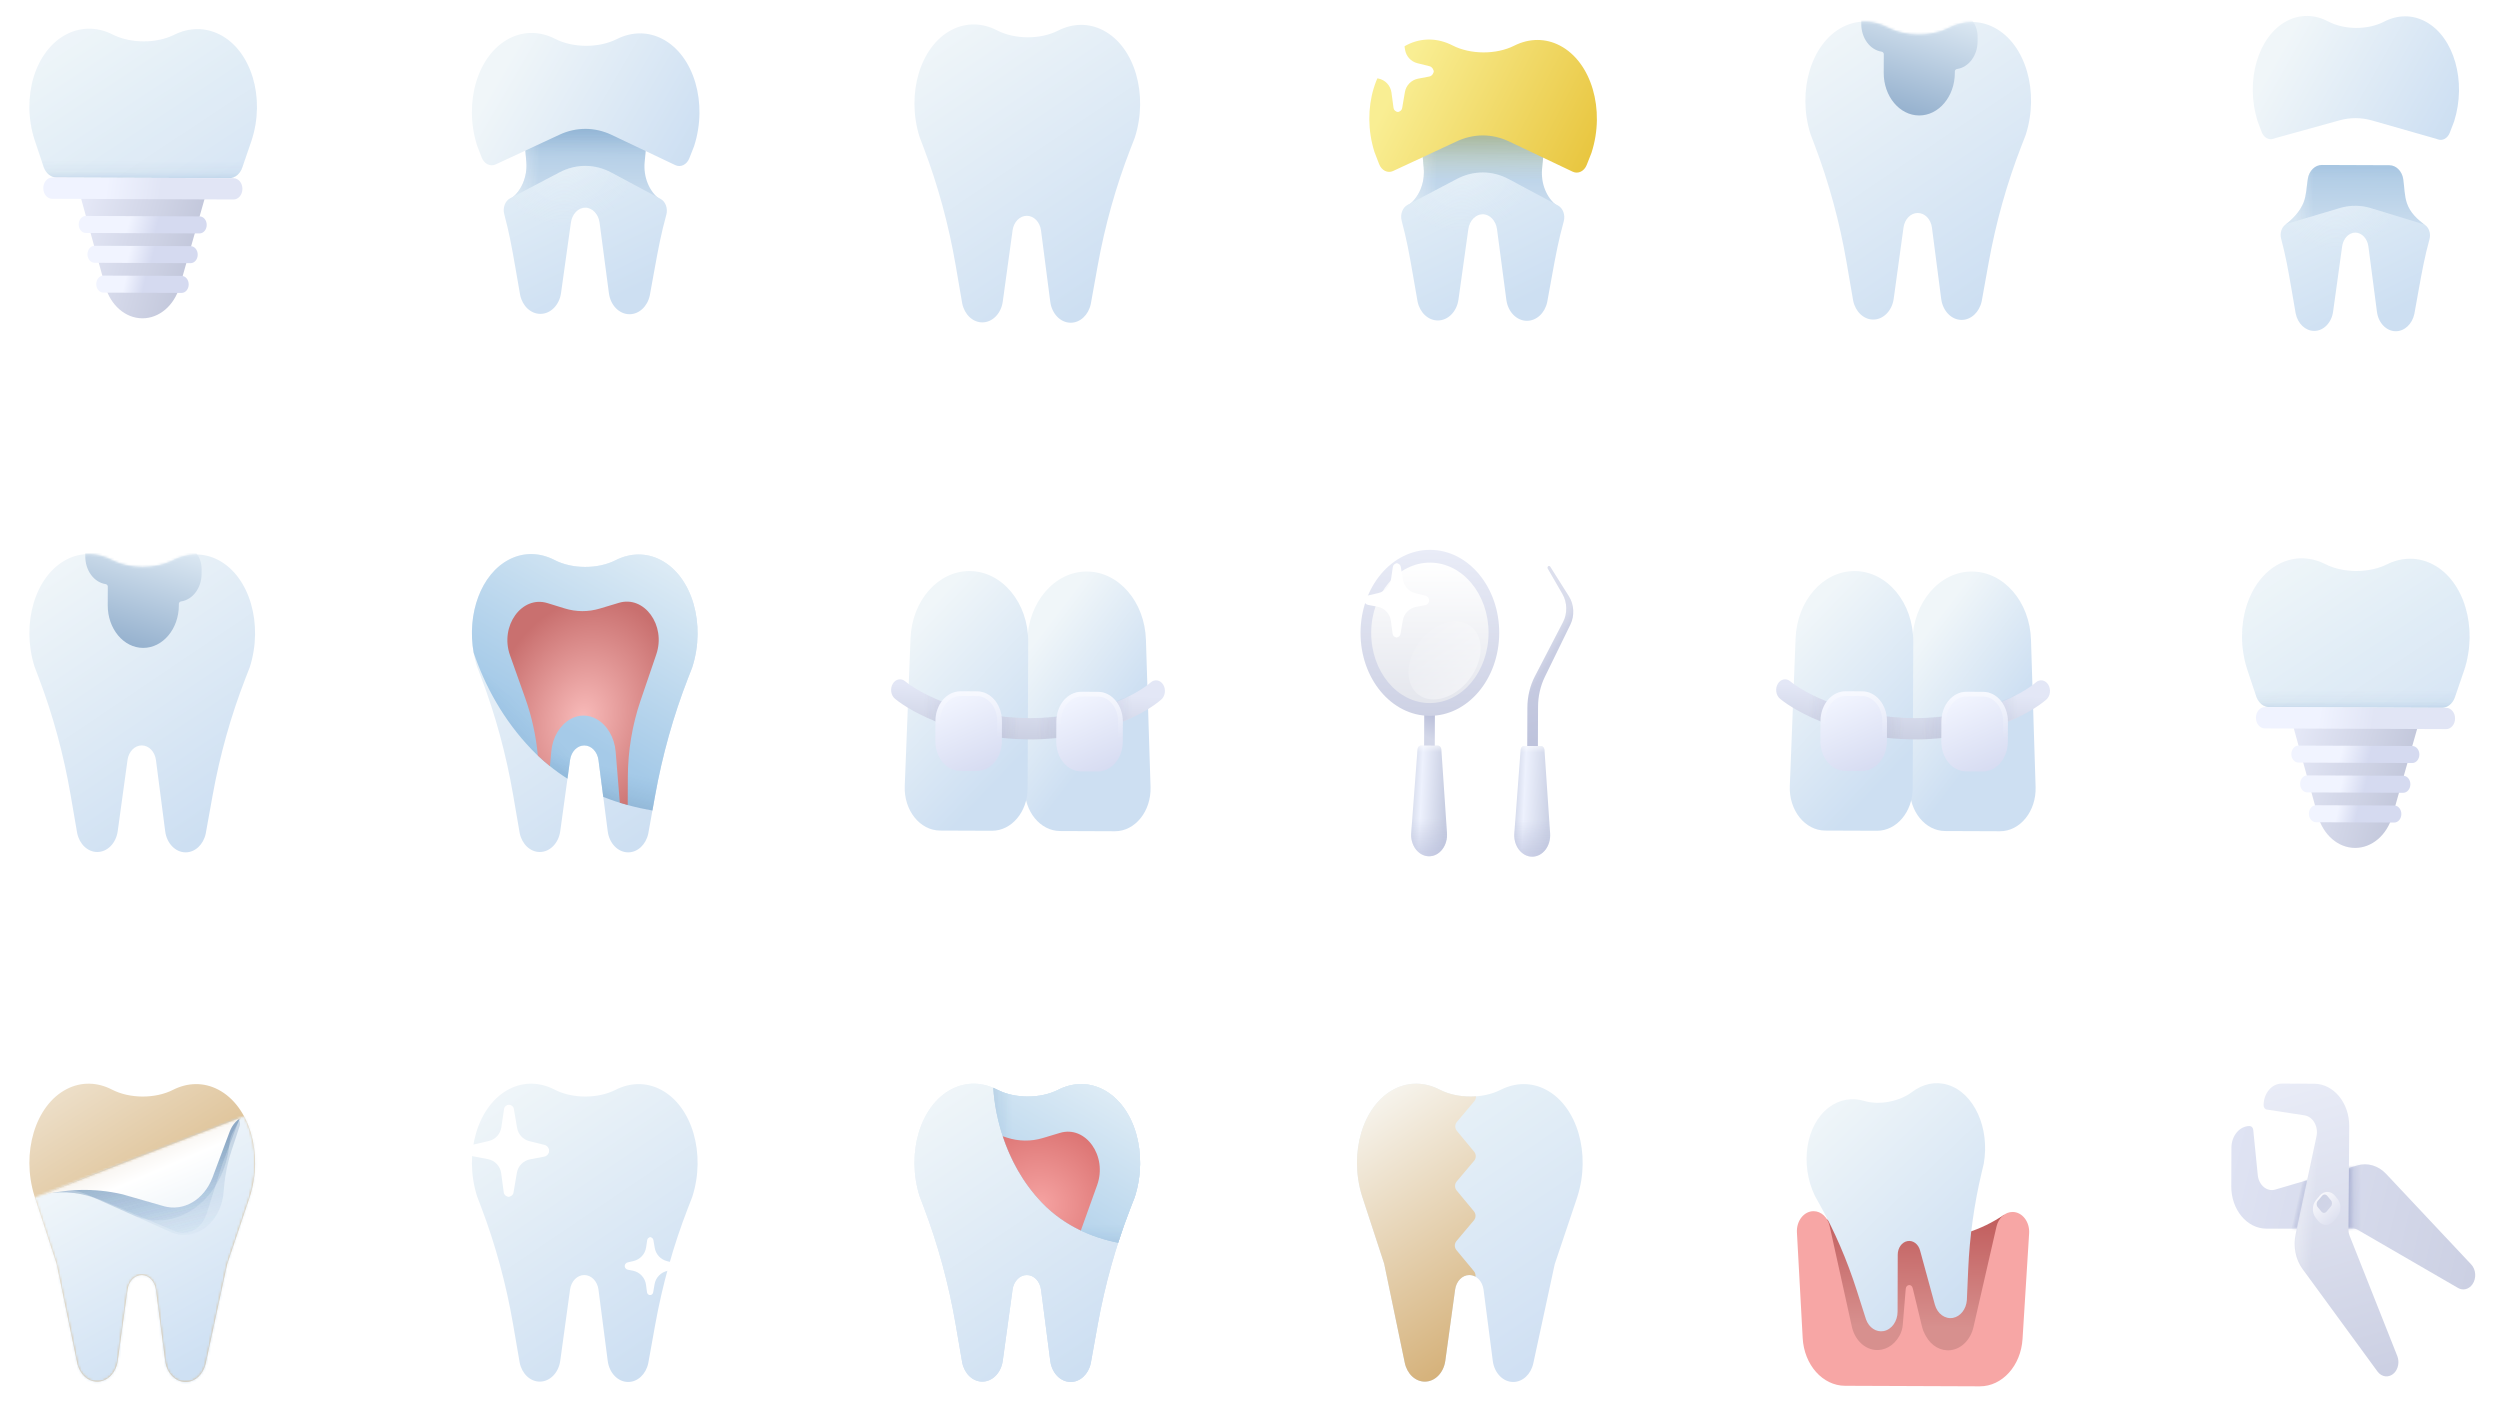<svg width="1061" height="596" viewBox="0 0 1061 596" fill="none" xmlns="http://www.w3.org/2000/svg">
<path d="M47.825 14.665C55.393 18.5 66.337 18.543 73.935 14.767C80.109 11.7 87.001 11.44 93.348 14.704C106.743 21.595 112.683 41.603 106.767 59.605L106.77 59.607L102.812 71.141C101.878 73.864 99.658 75.639 97.2 75.629L24.085 75.343C21.627 75.334 19.421 73.541 18.508 70.811L14.641 59.247L14.644 59.245C8.868 41.197 14.965 21.236 28.414 14.451C34.785 11.236 41.676 11.55 47.825 14.665Z" fill="url(#paint0_linear_111_2251)"/>
<path d="M47.825 14.665C55.393 18.5 66.337 18.543 73.935 14.767C80.109 11.7 87.001 11.44 93.348 14.704C106.743 21.595 112.683 41.603 106.767 59.605L106.77 59.607L102.812 71.141C101.878 73.864 99.658 75.639 97.2 75.629L24.085 75.343C21.627 75.334 19.421 73.541 18.508 70.811L14.641 59.247L14.644 59.245C8.868 41.197 14.965 21.236 28.414 14.451C34.785 11.236 41.676 11.55 47.825 14.665Z" fill="url(#paint1_linear_111_2251)" fill-opacity="0.1"/>
<path d="M47.825 14.665C55.393 18.5 66.337 18.543 73.935 14.767C80.109 11.7 87.001 11.44 93.348 14.704C106.743 21.595 112.683 41.603 106.767 59.605L106.77 59.607L102.812 71.141C101.878 73.864 99.658 75.639 97.2 75.629L24.085 75.343C21.627 75.334 19.421 73.541 18.508 70.811L14.641 59.247L14.644 59.245C8.868 41.197 14.965 21.236 28.414 14.451C34.785 11.236 41.676 11.55 47.825 14.665Z" fill="url(#paint2_linear_111_2251)" fill-opacity="0.05"/>
<path d="M33.456 80.799L87.787 81.011L76.278 121.53C73.969 129.658 67.58 135.118 60.41 135.09C53.239 135.062 46.893 129.552 44.648 121.406L33.456 80.799Z" fill="url(#paint3_linear_111_2251)"/>
<path d="M18.368 79.836C18.378 77.343 20.075 75.328 22.159 75.336L99.126 75.637C101.21 75.645 102.892 77.673 102.882 80.167C102.872 82.661 101.175 84.676 99.091 84.668L22.123 84.367C20.04 84.359 18.358 82.33 18.368 79.836Z" fill="url(#paint4_linear_111_2251)"/>
<path d="M40.847 120.564C40.855 118.569 42.212 116.957 43.879 116.963L77.081 117.093C78.748 117.1 80.093 118.722 80.085 120.717C80.078 122.712 78.72 124.324 77.053 124.318L43.851 124.188C42.184 124.182 40.839 122.559 40.847 120.564Z" fill="url(#paint5_linear_111_2251)"/>
<path d="M37.123 107.906C37.131 105.911 38.489 104.299 40.156 104.305L80.903 104.465C82.57 104.471 83.915 106.094 83.908 108.089C83.9 110.084 82.542 111.696 80.875 111.689L40.127 111.53C38.461 111.524 37.115 109.901 37.123 107.906Z" fill="url(#paint6_linear_111_2251)"/>
<path d="M33.4 95.248C33.407 93.253 34.765 91.641 36.432 91.647L84.726 91.836C86.393 91.843 87.738 93.465 87.73 95.46C87.722 97.455 86.365 99.067 84.698 99.061L36.404 98.872C34.737 98.865 33.392 97.243 33.4 95.248Z" fill="url(#paint7_linear_111_2251)"/>
<path d="M221.4 46.481L275.73 46.693L273.598 68.729C272.981 75.105 275.525 81.321 280.11 84.641L216.724 84.393C221.335 81.109 223.928 74.913 223.361 68.533L221.4 46.481Z" fill="url(#paint8_linear_111_2251)"/>
<path d="M221.4 46.481L275.73 46.693L273.598 68.729C272.981 75.105 275.525 81.321 280.11 84.641L216.724 84.393C221.335 81.109 223.928 74.913 223.361 68.533L221.4 46.481Z" fill="url(#paint9_linear_111_2251)" fill-opacity="0.4"/>
<path d="M221.4 46.481L275.73 46.693L273.598 68.729C272.981 75.105 275.525 81.321 280.11 84.641L216.724 84.393C221.335 81.109 223.928 74.913 223.361 68.533L221.4 46.481Z" fill="url(#paint10_linear_111_2251)" fill-opacity="0.05"/>
<path d="M221.4 46.481L275.73 46.693L273.598 68.729C272.981 75.105 275.525 81.321 280.11 84.641L216.724 84.393C221.335 81.109 223.928 74.913 223.361 68.533L221.4 46.481Z" fill="url(#paint11_linear_111_2251)" fill-opacity="0.2"/>
<path d="M282.784 91.149C283.518 88.472 282.475 85.548 280.328 84.399L259.464 73.234C252.472 69.492 244.481 69.461 237.46 73.147L216.509 84.149C214.353 85.281 213.287 88.198 214 90.88C216.142 98.937 217.149 104.478 218.806 114.009L220.754 125.216C221.736 129.899 225.255 133.188 229.303 133.21C229.307 133.21 229.31 133.21 229.314 133.21C229.317 133.21 229.32 133.21 229.324 133.21C233.672 133.221 237.391 129.469 238.102 124.351L242.296 94.427C242.79 90.868 245.378 88.117 248.403 88.129C251.428 88.141 253.995 90.912 254.461 94.475L258.422 124.431C259.092 129.554 262.781 133.335 267.13 133.357C267.133 133.357 267.137 133.357 267.14 133.357C267.143 133.358 267.147 133.358 267.15 133.358C271.199 133.368 274.744 130.106 275.762 125.431L277.797 114.24C279.529 104.722 280.579 99.189 282.784 91.149Z" fill="url(#paint12_linear_111_2251)"/>
<path d="M282.784 91.149C283.518 88.472 282.475 85.548 280.328 84.399L259.464 73.234C252.472 69.492 244.481 69.461 237.46 73.147L216.509 84.149C214.353 85.281 213.287 88.198 214 90.88C216.142 98.937 217.149 104.478 218.806 114.009L220.754 125.216C221.736 129.899 225.255 133.188 229.303 133.21C229.307 133.21 229.31 133.21 229.314 133.21C229.317 133.21 229.32 133.21 229.324 133.21C233.672 133.221 237.391 129.469 238.102 124.351L242.296 94.427C242.79 90.868 245.378 88.117 248.403 88.129C251.428 88.141 253.995 90.912 254.461 94.475L258.422 124.431C259.092 129.554 262.781 133.335 267.13 133.357C267.133 133.357 267.137 133.357 267.14 133.357C267.143 133.358 267.147 133.358 267.15 133.358C271.199 133.368 274.744 130.106 275.762 125.431L277.797 114.24C279.529 104.722 280.579 99.189 282.784 91.149Z" fill="url(#paint13_radial_111_2251)" fill-opacity="0.2"/>
<path d="M235.628 16.504C243.196 20.389 254.14 20.432 261.738 16.606C264.928 14.999 268.31 14.153 271.709 14.166L271.712 14.166C274.891 14.178 278.085 14.943 281.151 16.541C294.546 23.523 300.485 43.797 294.567 62.04L294.571 62.041C293.901 63.751 293.212 65.468 292.539 67.192C291.494 69.865 288.892 71.169 286.602 70.081L259.561 57.238C252.48 53.875 244.594 53.844 237.487 57.151L210.346 69.783C208.048 70.853 205.456 69.529 204.433 66.847C203.773 65.118 203.097 63.396 202.441 61.681L202.445 61.679C196.67 43.391 202.768 23.164 216.217 16.287C222.588 13.029 229.479 13.347 235.628 16.504Z" fill="url(#paint14_linear_111_2251)"/>
<path fill-rule="evenodd" clip-rule="evenodd" d="M449.051 12.992C441.516 16.818 430.663 16.776 423.158 12.89C417.06 9.734 410.227 9.416 403.909 12.675C390.574 19.55 384.526 39.772 390.247 58.057C390.248 58.061 390.248 58.065 390.247 58.069V58.069L392.036 62.78C398.083 78.704 402.624 95.389 405.572 112.526L408.376 128.827C409.35 133.514 412.845 136.805 416.864 136.821C421.181 136.838 424.874 133.084 425.579 127.962L429.741 97.742C430.231 94.183 432.797 91.575 435.797 91.586C438.797 91.598 441.343 94.227 441.805 97.79L445.73 128.041C446.395 133.168 450.059 136.951 454.376 136.968C458.395 136.983 461.915 133.72 462.926 129.041L465.858 112.762C468.94 95.649 473.611 78.999 479.783 63.123L481.608 58.426V58.426C481.607 58.422 481.607 58.418 481.608 58.414C487.472 40.174 481.582 19.906 468.302 12.926C462.009 9.619 455.173 9.883 449.051 12.992Z" fill="url(#paint15_linear_111_2251)"/>
<path fill-rule="evenodd" clip-rule="evenodd" d="M261.241 237.762C253.706 241.588 242.853 241.546 235.348 237.661C229.251 234.504 222.418 234.187 216.099 237.445C202.764 244.32 196.716 264.542 202.437 282.827C202.438 282.831 202.438 282.835 202.437 282.839V282.839L204.226 287.55C210.274 303.474 214.814 320.16 217.762 337.296L220.566 353.598C221.541 358.285 225.035 361.576 229.055 361.592C233.371 361.608 237.064 357.855 237.77 352.733L241.931 322.513C242.421 318.954 244.988 316.345 247.987 316.357C250.987 316.368 253.533 318.997 253.995 322.56L257.92 352.811C258.586 357.939 262.249 361.721 266.566 361.738C270.585 361.754 274.105 358.49 275.116 353.811L278.048 337.532C281.13 320.419 285.801 303.769 291.973 287.893L293.799 283.197V283.197C293.797 283.193 293.797 283.188 293.798 283.184C299.662 264.944 293.772 244.676 280.492 237.697C274.199 234.389 267.363 234.653 261.241 237.762Z" fill="url(#paint16_linear_111_2251)"/>
<path d="M201.02 277.025C205.739 290.805 213.458 305.443 225.659 318.095C230.387 322.998 235.508 327.085 240.835 330.475L241.931 322.513C242.421 318.954 244.988 316.345 247.987 316.357C250.987 316.368 253.533 318.997 253.995 322.56L256.024 338.199C263.052 340.987 270.132 342.835 276.886 343.987L278.048 337.532C281.13 320.419 285.801 303.769 291.973 287.893L293.799 283.197C293.797 283.193 293.797 283.188 293.798 283.184C299.662 264.944 293.772 244.676 280.492 237.697C274.199 234.389 267.363 234.653 261.241 237.762C253.706 241.588 242.853 241.546 235.348 237.661C229.251 234.504 222.418 234.187 216.099 237.445C204.163 243.599 198.066 260.446 201.02 277.025Z" fill="url(#paint17_linear_111_2251)"/>
<path d="M201.02 277.025C205.739 290.805 213.458 305.443 225.659 318.095C230.387 322.998 235.508 327.085 240.835 330.475L241.931 322.513C242.421 318.954 244.988 316.345 247.987 316.357C250.987 316.368 253.533 318.997 253.995 322.56L256.024 338.199C263.052 340.987 270.132 342.835 276.886 343.987L278.048 337.532C281.13 320.419 285.801 303.769 291.973 287.893L293.799 283.197C293.797 283.193 293.797 283.188 293.798 283.184C299.662 264.944 293.772 244.676 280.492 237.697C274.199 234.389 267.363 234.653 261.241 237.762C253.706 241.588 242.853 241.546 235.348 237.661C229.251 234.504 222.418 234.187 216.099 237.445C204.163 243.599 198.066 260.446 201.02 277.025Z" fill="url(#paint18_linear_111_2251)" fill-opacity="0.1"/>
<path d="M201.02 277.025C205.739 290.805 213.458 305.443 225.659 318.095C230.387 322.998 235.508 327.085 240.835 330.475L241.931 322.513C242.421 318.954 244.988 316.345 247.987 316.357C250.987 316.368 253.533 318.997 253.995 322.56L256.024 338.199C263.052 340.987 270.132 342.835 276.886 343.987L278.048 337.532C281.13 320.419 285.801 303.769 291.973 287.893L293.799 283.197C293.797 283.193 293.797 283.188 293.798 283.184C299.662 264.944 293.772 244.676 280.492 237.697C274.199 234.389 267.363 234.653 261.241 237.762C253.706 241.588 242.853 241.546 235.348 237.661C229.251 234.504 222.418 234.187 216.099 237.445C204.163 243.599 198.066 260.446 201.02 277.025Z" fill="url(#paint19_linear_111_2251)" fill-opacity="0.1"/>
<path d="M233.407 325.162C231.657 323.76 229.941 322.268 228.269 320.682C227.491 312.333 225.701 304.147 222.943 296.386L216.437 278.078C212.029 265.673 221.441 252.589 232.35 255.959L239.662 258.217C244.542 259.725 249.661 259.745 254.553 258.275L262.663 255.839C273.454 252.598 282.731 265.398 278.527 277.728L271.82 297.404C268.315 307.686 266.491 318.675 266.447 329.774L266.401 341.664C265.288 341.358 264.172 341.031 263.054 340.682L261.28 318.986C260.79 312.997 257.714 307.757 253.174 305.176C249.701 303.202 245.671 303.187 242.183 305.133C237.623 307.678 234.506 312.894 233.97 318.879L233.407 325.162Z" fill="url(#paint20_radial_111_2251)"/>
<path fill-rule="evenodd" clip-rule="evenodd" d="M73.431 237.761C65.896 241.588 55.043 241.545 47.538 237.66C41.441 234.504 34.608 234.186 28.289 237.444C14.954 244.32 8.907 264.541 14.627 282.826C14.628 282.831 14.628 282.835 14.627 282.839V282.839L16.416 287.55C22.464 303.474 27.004 320.159 29.952 337.296L32.757 353.597C33.731 358.284 37.225 361.575 41.245 361.591C45.562 361.608 49.254 357.854 49.96 352.732L54.121 322.512C54.612 318.953 57.178 316.344 60.178 316.356C63.177 316.368 65.723 318.996 66.185 322.559L70.11 352.811C70.776 357.938 74.439 361.721 78.756 361.738C82.775 361.753 86.296 358.49 87.306 353.811L90.238 337.532C93.32 320.419 97.991 303.769 104.163 287.893L105.989 283.196V283.196C105.987 283.192 105.987 283.188 105.989 283.184C111.852 264.944 105.962 244.676 92.682 237.696C86.389 234.389 79.553 234.652 73.431 237.761Z" fill="url(#paint21_linear_111_2251)"/>
<mask id="mask0_111_2251" style="mask-type:alpha" maskUnits="userSpaceOnUse" x="12" y="235" width="97" height="127">
<path fill-rule="evenodd" clip-rule="evenodd" d="M73.431 237.761C65.896 241.588 55.043 241.545 47.538 237.66C41.441 234.504 34.608 234.186 28.289 237.444C14.954 244.32 8.907 264.541 14.627 282.826C14.628 282.831 14.628 282.835 14.627 282.839V282.839L16.416 287.55C22.464 303.474 27.004 320.159 29.952 337.296L32.757 353.597C33.731 358.284 37.225 361.575 41.245 361.591C45.562 361.608 49.254 357.854 49.96 352.732L54.121 322.512C54.612 318.953 57.178 316.344 60.178 316.356C63.177 316.368 65.723 318.996 66.185 322.559L70.11 352.811C70.776 357.938 74.439 361.721 78.756 361.738C82.775 361.753 86.296 358.49 87.306 353.811L90.238 337.532C93.32 320.419 97.991 303.769 104.163 287.893L105.989 283.196V283.196C105.987 283.192 105.987 283.188 105.989 283.184C111.852 264.944 105.962 244.676 92.682 237.696C86.389 234.389 79.553 234.652 73.431 237.761Z" fill="url(#paint22_linear_111_2251)"/>
</mask>
<g mask="url(#mask0_111_2251)">
<path d="M45.751 248.945C45.753 248.406 45.325 247.968 44.792 247.886C39.923 247.138 36.174 242.15 36.197 236.122L36.205 234.152C36.226 228.711 39.908 229.733 44.454 229.751C46.849 229.76 49 230.992 50.496 232.952C53.217 229.874 56.889 227.993 60.925 228.009C64.96 228.025 68.612 231.741 71.307 234.839C72.819 232.892 74.98 231.676 77.374 231.686C81.921 231.703 85.589 236.129 85.568 241.57L85.56 243.54C85.537 249.567 81.748 254.527 76.874 255.237C76.34 255.314 75.909 255.749 75.906 256.288L75.904 256.967C75.865 266.942 69.076 275.002 60.741 274.969C52.406 274.937 45.681 266.824 45.72 256.849L45.751 248.945Z" fill="url(#paint23_linear_111_2251)"/>
</g>
<path fill-rule="evenodd" clip-rule="evenodd" d="M261.241 462.532C253.706 466.359 242.853 466.316 235.348 462.431C229.251 459.274 222.417 458.957 216.099 462.215C202.764 469.091 196.716 489.312 202.437 507.597C202.438 507.601 202.438 507.606 202.437 507.61V507.61L204.226 512.321C210.273 528.244 214.814 544.93 217.762 562.067L220.566 578.368C221.541 583.055 225.035 586.346 229.055 586.362C233.371 586.379 237.064 582.625 237.77 577.503L241.931 547.283C242.421 543.724 244.988 541.115 247.987 541.127C250.987 541.139 253.533 543.767 253.995 547.33L257.92 577.582C258.585 582.709 262.249 586.492 266.566 586.508C270.585 586.524 274.105 583.261 275.116 578.581L278.048 562.302C281.13 545.189 285.801 528.54 291.973 512.664L293.798 507.967V507.967C293.797 507.963 293.797 507.959 293.798 507.954C299.662 489.715 293.772 469.447 280.492 462.467C274.199 459.159 267.363 459.423 261.241 462.532Z" fill="url(#paint24_linear_111_2251)"/>
<g filter="url(#filter0_f_111_2251)">
<path d="M219.46 478.69L218.071 470.571C217.907 469.613 217.079 468.912 216.107 468.908L215.915 468.907C214.921 468.903 214.075 469.63 213.929 470.613L212.764 478.455C212.342 481.297 210.226 483.592 207.428 484.244L200.34 485.895C199.438 486.105 198.798 486.908 198.794 487.835L198.791 488.692C198.787 489.654 199.469 490.482 200.413 490.664L207.08 491.945C210.035 492.512 212.297 494.905 212.697 497.887L213.8 506.097C213.933 507.086 214.775 507.826 215.774 507.83L215.942 507.831C216.919 507.835 217.756 507.132 217.921 506.169L219.372 497.712C219.866 494.834 222.094 492.565 224.962 492.019L230.957 490.877C232.154 490.649 233.022 489.604 233.027 488.385C233.032 487.212 232.234 486.188 231.096 485.904L224.667 484.302C221.971 483.63 219.928 481.428 219.46 478.69Z" fill="url(#paint25_linear_111_2251)"/>
</g>
<path d="M217.805 478.329L216.927 469.751C216.879 469.273 216.477 468.909 215.997 468.908C215.507 468.906 215.098 469.28 215.058 469.768L214.371 477.993C214.019 482.216 210.783 485.63 206.584 486.207L199.789 487.141C199.22 487.22 198.795 487.705 198.792 488.28C198.79 488.874 199.239 489.372 199.829 489.433L206.555 490.119C210.714 490.544 213.967 493.893 214.269 498.063L214.915 506.963C214.95 507.451 215.355 507.829 215.844 507.831C216.324 507.833 216.728 507.471 216.778 506.994L217.758 497.758C218.184 493.749 221.369 490.592 225.382 490.202L231.981 489.561C232.572 489.504 233.025 489.008 233.027 488.413C233.029 487.838 232.609 487.349 232.04 487.263L225.379 486.266C221.338 485.661 218.22 482.394 217.805 478.329Z" fill="url(#paint26_linear_111_2251)"/>
<g filter="url(#filter1_f_111_2251)">
<path d="M277.873 529.612L277.296 526.239C277.187 525.603 276.637 525.137 275.992 525.134C275.332 525.132 274.77 525.614 274.673 526.267L274.209 529.39C273.787 532.231 271.671 534.527 268.873 535.178L266.394 535.756C265.676 535.923 265.167 536.561 265.164 537.298C265.161 538.063 265.703 538.722 266.454 538.866L268.539 539.267C271.494 539.834 273.756 542.227 274.156 545.209L274.593 548.465C274.681 549.117 275.237 549.605 275.896 549.608C276.54 549.611 277.092 549.147 277.201 548.512L277.8 545.022C278.293 542.144 280.521 539.875 283.389 539.329L285.388 538.948C286.141 538.805 286.687 538.148 286.69 537.381C286.693 536.644 286.192 536 285.476 535.821L283.08 535.224C280.385 534.552 278.342 532.35 277.873 529.612Z" fill="url(#paint27_linear_111_2251)"/>
</g>
<path d="M277.119 531.058L276.567 525.665C276.536 525.364 276.284 525.136 275.982 525.134C275.674 525.133 275.417 525.369 275.391 525.676L274.96 530.847C274.738 533.503 272.704 535.649 270.064 536.012L265.791 536.599C265.433 536.648 265.166 536.954 265.164 537.315C265.163 537.689 265.445 538.002 265.816 538.04L270.045 538.472C272.66 538.738 274.706 540.845 274.896 543.466L275.302 549.062C275.324 549.369 275.579 549.607 275.886 549.608C276.188 549.609 276.442 549.382 276.473 549.082L277.09 543.275C277.357 540.754 279.36 538.769 281.883 538.524L286.032 538.121C286.404 538.085 286.688 537.773 286.69 537.399C286.691 537.037 286.427 536.729 286.07 536.676L281.881 536.049C279.34 535.669 277.38 533.615 277.119 531.058Z" fill="url(#paint28_linear_111_2251)"/>
<path fill-rule="evenodd" clip-rule="evenodd" d="M73.431 462.532C65.896 466.359 55.043 466.316 47.538 462.431C41.441 459.274 34.608 458.957 28.289 462.215C14.952 469.092 8.904 489.32 14.63 507.608L14.627 507.61L24.007 536.275L32.756 578.368C33.731 583.055 37.225 586.346 41.245 586.362C45.562 586.379 49.254 582.625 49.96 577.503L54.121 547.283C54.611 543.724 57.178 541.115 60.177 541.127C63.177 541.139 65.723 543.767 66.185 547.33L70.11 577.582C70.776 582.709 74.439 586.492 78.756 586.509C82.775 586.524 86.295 583.261 87.306 578.581L96.385 536.558L105.989 507.967L105.985 507.965C111.854 489.723 105.965 469.448 92.682 462.467C86.389 459.16 79.553 459.423 73.431 462.532Z" fill="url(#paint29_linear_111_2251)"/>
<mask id="mask1_111_2251" style="mask-type:alpha" maskUnits="userSpaceOnUse" x="14" y="473" width="95" height="114">
<path fill-rule="evenodd" clip-rule="evenodd" d="M14.807 508.166L24.005 536.275L32.755 578.368C33.729 583.055 37.224 586.346 41.243 586.362C45.56 586.379 49.253 582.625 49.958 577.503L54.12 547.283C54.61 543.724 57.176 541.115 60.176 541.127C63.176 541.139 65.722 543.767 66.184 547.33L70.109 577.582C70.774 582.709 74.438 586.492 78.754 586.509C82.774 586.524 86.294 583.261 87.305 578.581L96.384 536.558L105.987 507.967L105.984 507.965C109.844 495.968 108.618 483.092 103.548 473.696L14.807 508.166Z" fill="url(#paint30_linear_111_2251)"/>
</mask>
<g mask="url(#mask1_111_2251)">
<rect x="0.477" y="473.293" width="117" height="121.939" transform="rotate(0.224 0.477 473.293)" fill="url(#paint31_linear_111_2251)"/>
<g filter="url(#filter2_f_111_2251)">
<path d="M74.298 522.53C79.707 524.809 85.653 521.503 87.693 515.082L94.521 493.585L101.721 474.614L18.915 506.756C27.106 505.244 35.48 506.175 43.293 509.466L74.298 522.53Z" fill="url(#paint32_linear_111_2251)" fill-opacity="0.17"/>
</g>
<g filter="url(#filter3_f_111_2251)">
<path d="M56.133 515.573C74.88 524 95.254 508.969 97.404 485.126C97.541 483.604 97.972 482.14 98.661 480.848L103.748 471.318L101.721 474.614L18.915 506.756L19.66 506.619C27.352 505.198 35.217 506.171 42.498 509.444L56.133 515.573Z" fill="url(#paint33_linear_111_2251)" fill-opacity="0.17"/>
</g>
<g filter="url(#filter4_f_111_2251)">
<path d="M72.262 522.823C82.722 527.525 94.044 518.909 94.933 505.571C95.328 499.641 96.456 493.814 98.282 488.279L101.663 478.028C102.567 475.286 100.115 472.696 97.953 474.109L18.915 506.756L25.335 505.571C29.306 504.837 33.367 505.34 37.126 507.029L72.262 522.823Z" fill="url(#paint34_linear_111_2251)" fill-opacity="0.17"/>
</g>
<path d="M90.222 499.643C86.656 509.176 77.922 514.32 69.443 511.884L52.041 506.882C39.895 504.045 27.374 504.419 15.354 507.978L103.625 473.662C100.883 474.728 98.645 477.134 97.466 480.284L90.222 499.643Z" fill="url(#paint35_linear_111_2251)"/>
</g>
<path fill-rule="evenodd" clip-rule="evenodd" d="M449.051 462.532C441.516 466.359 430.663 466.316 423.158 462.431C417.06 459.274 410.227 458.957 403.909 462.215C390.574 469.091 384.526 489.312 390.247 507.597C390.248 507.601 390.248 507.606 390.247 507.61V507.61L392.036 512.32C398.083 528.244 402.624 544.93 405.572 562.067L408.376 578.368C409.35 583.055 412.845 586.346 416.864 586.362C421.181 586.379 424.874 582.625 425.579 577.503L429.741 547.283C430.231 543.724 432.797 541.115 435.797 541.127C438.797 541.139 441.343 543.767 441.805 547.33L445.73 577.582C446.395 582.709 450.059 586.492 454.376 586.508C458.395 586.524 461.915 583.26 462.926 578.581L465.858 562.302C468.94 545.189 473.61 528.54 479.783 512.664L481.608 507.967V507.967C481.607 507.963 481.607 507.958 481.608 507.954C487.472 489.715 481.582 469.447 468.302 462.467C462.009 459.159 455.173 459.423 449.051 462.532Z" fill="url(#paint36_linear_111_2251)"/>
<path fill-rule="evenodd" clip-rule="evenodd" d="M449.051 462.532C441.516 466.359 430.663 466.316 423.158 462.431C417.06 459.274 410.227 458.957 403.909 462.215C390.574 469.091 384.526 489.312 390.247 507.597C390.248 507.601 390.248 507.606 390.247 507.61V507.61L392.036 512.32C398.083 528.244 402.624 544.93 405.572 562.067L408.376 578.368C409.35 583.055 412.845 586.346 416.864 586.362C421.181 586.379 424.874 582.625 425.579 577.503L429.741 547.283C430.231 543.724 432.797 541.115 435.797 541.127C438.797 541.139 441.343 543.767 441.805 547.33L445.73 577.582C446.395 582.709 450.059 586.492 454.376 586.508C458.395 586.524 461.915 583.26 462.926 578.581L465.858 562.302C468.94 545.189 473.61 528.54 479.783 512.664L481.608 507.967V507.967C481.607 507.963 481.607 507.958 481.608 507.954C487.472 489.715 481.582 469.447 468.302 462.467C462.009 459.159 455.173 459.423 449.051 462.532Z" fill="url(#paint37_linear_111_2251)"/>
<path fill-rule="evenodd" clip-rule="evenodd" d="M421.55 461.672C422.318 474.3 427.076 494.725 442.299 510.511C451.807 520.371 463.694 525.277 474.548 527.422C476.151 522.436 477.897 517.514 479.782 512.663L481.608 507.967C481.607 507.963 481.607 507.958 481.608 507.954C487.472 489.715 481.582 469.447 468.302 462.467C462.009 459.159 455.173 459.423 449.051 462.532C441.516 466.359 430.663 466.316 423.158 462.431C422.627 462.156 422.091 461.903 421.55 461.672Z" fill="url(#paint38_linear_111_2251)"/>
<path fill-rule="evenodd" clip-rule="evenodd" d="M421.55 461.672C422.318 474.3 427.076 494.725 442.299 510.511C451.807 520.371 463.694 525.277 474.548 527.422C476.151 522.436 477.897 517.514 479.782 512.663L481.608 507.967C481.607 507.963 481.607 507.958 481.608 507.954C487.472 489.715 481.582 469.447 468.302 462.467C462.009 459.159 455.173 459.423 449.051 462.532C441.516 466.359 430.663 466.316 423.158 462.431C422.627 462.156 422.091 461.903 421.55 461.672Z" fill="url(#paint39_linear_111_2251)" fill-opacity="0.1"/>
<path fill-rule="evenodd" clip-rule="evenodd" d="M421.55 461.672C422.318 474.3 427.076 494.725 442.299 510.511C451.807 520.371 463.694 525.277 474.548 527.422C476.151 522.436 477.897 517.514 479.782 512.663L481.608 507.967C481.607 507.963 481.607 507.958 481.608 507.954C487.472 489.715 481.582 469.447 468.302 462.467C462.009 459.159 455.173 459.423 449.051 462.532C441.516 466.359 430.663 466.316 423.158 462.431C422.627 462.156 422.091 461.903 421.55 461.672Z" fill="url(#paint40_linear_111_2251)" fill-opacity="0.1"/>
<path fill-rule="evenodd" clip-rule="evenodd" d="M421.55 461.672C422.318 474.3 427.076 494.725 442.299 510.511C451.807 520.371 463.694 525.277 474.548 527.422C476.151 522.436 477.897 517.514 479.782 512.663L481.608 507.967C481.607 507.963 481.607 507.958 481.608 507.954C487.472 489.715 481.582 469.447 468.302 462.467C462.009 459.159 455.173 459.423 449.051 462.532C441.516 466.359 430.663 466.316 423.158 462.431C422.627 462.156 422.091 461.903 421.55 461.672Z" fill="url(#paint41_linear_111_2251)"/>
<path fill-rule="evenodd" clip-rule="evenodd" d="M421.55 461.672C422.318 474.3 427.076 494.725 442.299 510.511C451.807 520.371 463.694 525.277 474.548 527.422C476.151 522.436 477.897 517.514 479.782 512.663L481.608 507.967C481.607 507.963 481.607 507.958 481.608 507.954C487.472 489.715 481.582 469.447 468.302 462.467C462.009 459.159 455.173 459.423 449.051 462.532C441.516 466.359 430.663 466.316 423.158 462.431C422.627 462.156 422.091 461.903 421.55 461.672Z" fill="url(#paint42_linear_111_2251)" fill-opacity="0.1"/>
<path fill-rule="evenodd" clip-rule="evenodd" d="M421.55 461.672C422.318 474.3 427.076 494.725 442.299 510.511C451.807 520.371 463.694 525.277 474.548 527.422C476.151 522.436 477.897 517.514 479.782 512.663L481.608 507.967C481.607 507.963 481.607 507.958 481.608 507.954C487.472 489.715 481.582 469.447 468.302 462.467C462.009 459.159 455.173 459.423 449.051 462.532C441.516 466.359 430.663 466.316 423.158 462.431C422.627 462.156 422.091 461.903 421.55 461.672Z" fill="url(#paint43_linear_111_2251)" fill-opacity="0.1"/>
<path d="M425.567 482.223C428.682 491.672 433.896 501.798 442.299 510.511C447.277 515.674 452.908 519.478 458.701 522.24L465.626 502.963C470.067 490.6 460.764 477.519 449.86 480.794L442.593 482.977C437.555 484.49 432.278 484.423 427.272 482.782L425.567 482.223Z" fill="url(#paint44_radial_111_2251)"/>
<path d="M486.332 271.519C485.827 255.382 474.782 242.608 461.289 242.556C447.549 242.502 436.294 255.642 435.998 272.083L434.879 334.264C434.697 344.357 441.462 352.657 449.897 352.69L473.137 352.781C481.722 352.814 488.611 344.283 488.289 334.017L486.332 271.519Z" fill="url(#paint45_linear_111_2251)"/>
<path d="M386.429 270.904C387.056 254.897 398.115 242.309 411.504 242.361C425.302 242.415 436.436 255.846 436.371 272.36L436.128 334.574C436.089 344.549 429.301 352.609 420.966 352.577L398.978 352.491C390.394 352.457 383.571 343.872 383.973 333.609L386.429 270.904Z" fill="url(#paint46_linear_111_2251)"/>
<path fill-rule="evenodd" clip-rule="evenodd" d="M378.861 290.249C380.05 288.199 382.401 287.687 384.112 289.107C390.011 293.999 409.442 304.667 436.95 304.775C464.461 304.882 482.979 294.363 488.39 289.606C490.07 288.129 492.431 288.56 493.664 290.569C494.896 292.578 494.532 295.404 492.852 296.882C485.99 302.914 465.851 313.919 436.915 313.805C407.976 313.692 387.038 302.528 379.808 296.532C378.097 295.112 377.673 292.299 378.861 290.249Z" fill="url(#paint47_linear_111_2251)"/>
<g opacity="0.4">
<path fill-rule="evenodd" clip-rule="evenodd" d="M493.74 290.698C492.567 288.639 490.22 288.109 488.498 289.515C482.561 294.361 463.047 304.877 435.539 304.769C408.028 304.662 389.593 293.998 384.219 289.199C382.551 287.709 380.186 288.121 378.938 290.121C377.691 292.12 378.032 294.949 379.701 296.44C386.515 302.525 406.568 313.687 435.504 313.8C464.443 313.913 485.468 302.913 492.744 296.973C494.466 295.567 494.912 292.758 493.74 290.698Z" fill="url(#paint48_radial_111_2251)" fill-opacity="0.3"/>
<path fill-rule="evenodd" clip-rule="evenodd" d="M493.74 290.698C492.567 288.639 490.22 288.109 488.498 289.515C482.561 294.361 463.047 304.877 435.539 304.769C408.028 304.662 389.593 293.998 384.219 289.199C382.551 287.709 380.186 288.121 378.938 290.121C377.691 292.12 378.032 294.949 379.701 296.44C386.515 302.525 406.568 313.687 435.504 313.8C464.443 313.913 485.468 302.913 492.744 296.973C494.466 295.567 494.912 292.758 493.74 290.698Z" fill="url(#paint49_radial_111_2251)" fill-opacity="0.3"/>
</g>
<g opacity="0.4">
<path fill-rule="evenodd" clip-rule="evenodd" d="M378.861 290.249C380.05 288.199 382.401 287.687 384.112 289.107C390.011 293.999 409.442 304.667 436.95 304.775C464.461 304.882 482.979 294.363 488.39 289.606C490.071 288.129 492.432 288.56 493.664 290.569C494.896 292.578 494.532 295.405 492.852 296.882C485.99 302.914 465.851 313.919 436.915 313.806C407.976 313.692 387.038 302.528 379.808 296.532C378.097 295.112 377.673 292.299 378.861 290.249Z" fill="url(#paint50_radial_111_2251)" fill-opacity="0.3"/>
<path fill-rule="evenodd" clip-rule="evenodd" d="M378.861 290.249C380.05 288.199 382.401 287.687 384.112 289.107C390.011 293.999 409.442 304.667 436.95 304.775C464.461 304.882 482.979 294.363 488.39 289.606C490.071 288.129 492.432 288.56 493.664 290.569C494.896 292.578 494.532 295.405 492.852 296.882C485.99 302.914 465.851 313.919 436.915 313.806C407.976 313.692 387.038 302.528 379.808 296.532C378.097 295.112 377.673 292.299 378.861 290.249Z" fill="url(#paint51_radial_111_2251)" fill-opacity="0.3"/>
</g>
<g filter="url(#filter5_d_111_2251)">
<path d="M396.997 302.003C397.024 295.02 401.776 289.378 407.61 289.401L414.705 289.428C420.54 289.451 425.247 295.13 425.22 302.113L425.187 310.604C425.16 317.587 420.408 323.229 414.573 323.206L407.478 323.179C401.644 323.156 396.936 317.477 396.963 310.494L396.997 302.003Z" fill="url(#paint52_linear_111_2251)"/>
<path d="M397.997 302.007C398.022 295.4 402.485 290.381 407.606 290.401L414.701 290.428C419.823 290.448 424.246 295.503 424.22 302.109L424.187 310.6C424.161 317.207 419.699 322.226 414.577 322.206L407.482 322.179C402.361 322.159 397.937 317.104 397.963 310.498L397.997 302.007Z" stroke="url(#paint53_radial_111_2251)" stroke-width="2"/>
</g>
<g filter="url(#filter6_d_111_2251)">
<path d="M448.309 302.203C448.336 295.221 453.088 289.579 458.922 289.601L466.017 289.629C471.852 289.652 476.559 295.331 476.532 302.314L476.499 310.805C476.472 317.788 471.72 323.43 465.885 323.407L458.79 323.379C452.956 323.356 448.248 317.677 448.275 310.695L448.309 302.203Z" fill="url(#paint54_linear_111_2251)"/>
<path d="M449.309 302.207C449.334 295.601 453.797 290.581 458.918 290.601L466.013 290.629C471.135 290.649 475.558 295.704 475.532 302.31L475.499 310.801C475.473 317.407 471.011 322.427 465.889 322.407L458.794 322.379C453.673 322.359 449.249 317.305 449.275 310.699L449.309 302.207Z" stroke="url(#paint55_radial_111_2251)" stroke-width="2"/>
</g>
<path d="M602.268 49.275L656.599 49.488L654.466 71.523C653.849 77.899 656.393 84.115 660.978 87.435L597.593 87.187C602.204 83.903 604.796 77.707 604.229 71.327L602.268 49.275Z" fill="url(#paint56_linear_111_2251)"/>
<path d="M602.268 49.275L656.599 49.488L654.466 71.523C653.849 77.899 656.393 84.115 660.978 87.435L597.593 87.187C602.204 83.903 604.796 77.707 604.229 71.327L602.268 49.275Z" fill="url(#paint57_linear_111_2251)" fill-opacity="0.4"/>
<path d="M602.268 49.275L656.599 49.488L654.466 71.523C653.849 77.899 656.393 84.115 660.978 87.435L597.593 87.187C602.204 83.903 604.796 77.707 604.229 71.327L602.268 49.275Z" fill="url(#paint58_linear_111_2251)" fill-opacity="0.05"/>
<path d="M602.268 49.275L656.599 49.488L654.466 71.523C653.849 77.899 656.393 84.115 660.978 87.435L597.593 87.187C602.204 83.903 604.796 77.707 604.229 71.327L602.268 49.275Z" fill="url(#paint59_linear_111_2251)" fill-opacity="0.2"/>
<path d="M602.268 49.275L656.599 49.488L654.466 71.523C653.849 77.899 656.393 84.115 660.978 87.435L597.593 87.187C602.204 83.903 604.796 77.707 604.229 71.327L602.268 49.275Z" fill="url(#paint60_linear_111_2251)" fill-opacity="0.3"/>
<path d="M663.652 93.944C664.386 91.267 663.343 88.343 661.196 87.194L640.332 76.028C633.34 72.286 625.349 72.255 618.328 75.942L597.377 86.944C595.221 88.076 594.155 90.992 594.868 93.674C597.011 101.732 598.017 107.272 599.674 116.804L601.622 128.01C602.604 132.693 606.123 135.983 610.172 136.004C610.175 136.004 610.179 136.004 610.182 136.004C610.185 136.004 610.189 136.004 610.192 136.004C614.541 136.015 618.259 132.263 618.97 127.145L623.164 97.221C623.659 93.662 626.247 90.912 629.272 90.923C632.297 90.935 634.863 93.706 635.33 97.269L639.29 127.225C639.96 132.348 643.649 136.129 647.998 136.152C648.001 136.152 648.005 136.152 648.008 136.152C648.012 136.152 648.015 136.152 648.018 136.152C652.067 136.162 655.612 132.9 656.63 128.225L658.666 117.034C660.397 107.516 661.447 101.984 663.652 93.944Z" fill="url(#paint61_linear_111_2251)"/>
<path d="M663.652 93.944C664.386 91.267 663.343 88.343 661.196 87.194L640.332 76.028C633.34 72.286 625.349 72.255 618.328 75.942L597.377 86.944C595.221 88.076 594.155 90.992 594.868 93.674C597.011 101.732 598.017 107.272 599.674 116.804L601.622 128.01C602.604 132.693 606.123 135.983 610.172 136.004C610.175 136.004 610.179 136.004 610.182 136.004C610.185 136.004 610.189 136.004 610.192 136.004C614.541 136.015 618.259 132.263 618.97 127.145L623.164 97.221C623.659 93.662 626.247 90.912 629.272 90.923C632.297 90.935 634.863 93.706 635.33 97.269L639.29 127.225C639.96 132.348 643.649 136.129 647.998 136.152C648.001 136.152 648.005 136.152 648.008 136.152C648.012 136.152 648.015 136.152 648.018 136.152C652.067 136.162 655.612 132.9 656.63 128.225L658.666 117.034C660.397 107.516 661.447 101.984 663.652 93.944Z" fill="url(#paint62_radial_111_2251)" fill-opacity="0.2"/>
<path d="M616.496 19.298C624.064 23.183 635.008 23.226 642.607 19.4C645.796 17.794 649.178 16.947 652.578 16.96L652.58 16.96C655.759 16.973 658.953 17.737 662.019 19.335C675.414 26.317 681.353 46.592 675.435 64.834L675.439 64.836C674.77 66.545 674.08 68.262 673.407 69.986C672.363 72.66 669.76 73.963 667.471 72.876L640.429 60.032C633.348 56.669 625.462 56.638 618.356 59.946L591.214 72.578C588.916 73.647 586.324 72.323 585.301 69.642C584.641 67.912 583.965 66.19 583.31 64.476L583.313 64.474C577.538 46.186 583.636 25.958 597.085 19.081C603.457 15.824 610.347 16.141 616.496 19.298Z" fill="url(#paint63_linear_111_2251)"/>
<g filter="url(#filter7_f_111_2251)">
<path d="M596.327 21.208L595.207 14.665C595.055 13.773 594.283 13.12 593.379 13.116C592.453 13.113 591.665 13.789 591.529 14.705L590.597 20.977C590.175 23.819 588.059 26.114 585.261 26.766L579.743 28.051C578.84 28.261 578.2 29.064 578.197 29.991L578.195 30.363C578.191 31.325 578.873 32.154 579.818 32.335L584.918 33.315C587.873 33.883 590.134 36.275 590.535 39.257L591.417 45.83C591.54 46.746 592.32 47.43 593.243 47.434C594.147 47.437 594.921 46.787 595.074 45.897L596.243 39.078C596.737 36.2 598.965 33.931 601.833 33.385L606.554 32.486C607.61 32.285 608.375 31.364 608.38 30.289C608.384 29.255 607.681 28.352 606.677 28.102L601.533 26.82C598.838 26.148 596.795 23.946 596.327 21.208Z" fill="url(#paint64_linear_111_2251)"/>
</g>
<path d="M594.958 21.423L594.185 13.86C594.142 13.439 593.788 13.118 593.365 13.116C592.933 13.114 592.572 13.445 592.536 13.875L591.931 21.126C591.621 24.85 588.768 27.86 585.066 28.369L579.075 29.192C578.573 29.261 578.198 29.689 578.196 30.196C578.194 30.72 578.589 31.16 579.11 31.213L585.04 31.818C588.707 32.192 591.575 35.145 591.841 38.821L592.411 46.668C592.442 47.098 592.799 47.432 593.23 47.434C593.653 47.435 594.009 47.117 594.054 46.696L594.918 38.553C595.293 35.018 598.101 32.235 601.639 31.891L607.457 31.326C607.979 31.276 608.377 30.838 608.379 30.314C608.381 29.807 608.011 29.375 607.51 29.3L601.637 28.421C598.074 27.887 595.325 25.007 594.958 21.423Z" fill="url(#paint65_linear_111_2251)"/>
<path d="M772.679 515.842C782.542 522.228 793.575 525.593 804.796 525.637L818.054 525.689C829.455 525.734 840.673 522.22 850.601 515.495L842.121 575.718L777.38 575.465L772.679 515.842Z" fill="url(#paint66_linear_111_2251)"/>
<path d="M762.615 523.042C762.348 518.151 765.602 514.008 769.698 514.024C772.893 514.037 775.68 516.614 776.496 520.31L785.913 562.98C787.098 568.35 790.925 572.287 795.54 572.883C799.699 573.42 803.765 571.142 806.088 566.973L806.172 566.823C806.933 565.459 807.401 563.892 807.536 562.261L808.796 547.007C808.96 545.027 811.286 544.768 811.748 546.678L815.74 563.195C815.994 564.246 816.377 565.244 816.877 566.159L817.347 567.017C819.638 571.204 823.686 573.514 827.849 573.009C832.469 572.45 836.327 568.543 837.554 563.182L847.304 520.586C848.148 516.897 850.956 514.342 854.151 514.354C858.247 514.371 861.468 518.539 861.163 523.428L858.365 568.264C857.656 579.617 849.731 588.392 840.22 588.354L783.05 588.131C773.538 588.094 765.682 579.257 765.063 567.899L762.615 523.042Z" fill="#F7A6A5"/>
<path fill-rule="evenodd" clip-rule="evenodd" d="M811.566 463.387C806.063 467.52 797.549 469.14 791.253 467.251C786.138 465.717 780.747 466.51 776.137 470.015C766.41 477.41 763.809 494.109 770.231 507.504C770.232 507.507 770.232 507.511 770.232 507.514V507.514L772.133 510.917C778.561 522.42 783.888 534.747 788.014 547.669L791.939 559.961C793.199 563.469 796.288 565.505 799.441 564.905C802.828 564.261 805.326 560.769 805.336 556.666L805.399 532.453C805.407 529.601 807.143 527.175 809.496 526.728C811.849 526.28 814.124 527.943 814.863 530.652L821.144 553.658C822.209 557.557 825.482 559.95 828.868 559.306C832.021 558.706 834.436 555.624 834.733 551.819L835.308 538.671C835.913 524.849 837.812 511.147 840.97 497.82L841.904 493.878V493.878C841.903 493.875 841.902 493.871 841.903 493.868C844.569 478.744 837.805 463.827 826.653 460.404C821.368 458.782 816.037 460.029 811.566 463.387Z" fill="url(#paint67_linear_111_2251)"/>
<path d="M861.952 271.519C861.447 255.382 850.402 242.609 836.909 242.556C823.169 242.502 811.914 255.642 811.618 272.083L810.499 334.264C810.317 344.357 817.082 352.657 825.517 352.69L848.757 352.781C857.341 352.814 864.23 344.283 863.909 334.017L861.952 271.519Z" fill="url(#paint68_linear_111_2251)"/>
<path d="M762.049 270.905C762.676 254.897 773.735 242.309 787.123 242.361C800.922 242.415 812.056 255.846 811.991 272.36L811.748 334.574C811.709 344.549 804.921 352.609 796.586 352.577L774.598 352.491C766.014 352.457 759.191 343.872 759.593 333.609L762.049 270.905Z" fill="url(#paint69_linear_111_2251)"/>
<path fill-rule="evenodd" clip-rule="evenodd" d="M754.481 290.249C755.67 288.199 758.02 287.687 759.732 289.107C765.631 293.999 785.062 304.667 812.57 304.775C840.081 304.882 858.599 294.363 864.01 289.606C865.69 288.129 868.051 288.56 869.283 290.569C870.516 292.578 870.152 295.405 868.472 296.882C861.61 302.914 841.471 313.919 812.535 313.806C783.596 313.692 762.657 302.528 755.428 296.532C753.716 295.112 753.292 292.299 754.481 290.249Z" fill="url(#paint70_linear_111_2251)"/>
<g opacity="0.4">
<path fill-rule="evenodd" clip-rule="evenodd" d="M869.36 290.698C868.187 288.639 865.84 288.109 864.118 289.515C858.181 294.361 838.667 304.877 811.159 304.769C783.648 304.662 765.213 293.998 759.839 289.199C758.17 287.709 755.806 288.121 754.558 290.121C753.311 292.12 753.652 294.949 755.321 296.44C762.135 302.525 782.187 313.687 811.124 313.8C840.062 313.913 861.087 302.913 868.364 296.974C870.086 295.567 870.532 292.758 869.36 290.698Z" fill="url(#paint71_radial_111_2251)" fill-opacity="0.3"/>
<path fill-rule="evenodd" clip-rule="evenodd" d="M869.36 290.698C868.187 288.639 865.84 288.109 864.118 289.515C858.181 294.361 838.667 304.877 811.159 304.769C783.648 304.662 765.213 293.998 759.839 289.199C758.17 287.709 755.806 288.121 754.558 290.121C753.311 292.12 753.652 294.949 755.321 296.44C762.135 302.525 782.187 313.687 811.124 313.8C840.062 313.913 861.087 302.913 868.364 296.974C870.086 295.567 870.532 292.758 869.36 290.698Z" fill="url(#paint72_radial_111_2251)" fill-opacity="0.3"/>
</g>
<g opacity="0.4">
<path fill-rule="evenodd" clip-rule="evenodd" d="M754.481 290.249C755.67 288.199 758.021 287.687 759.732 289.107C765.631 294 785.062 304.667 812.57 304.775C840.081 304.882 858.599 294.364 864.01 289.606C865.69 288.129 868.052 288.56 869.284 290.569C870.516 292.578 870.152 295.405 868.472 296.882C861.61 302.914 841.471 313.919 812.535 313.806C783.596 313.693 762.658 302.528 755.428 296.532C753.717 295.112 753.293 292.3 754.481 290.249Z" fill="url(#paint73_radial_111_2251)" fill-opacity="0.3"/>
<path fill-rule="evenodd" clip-rule="evenodd" d="M754.481 290.249C755.67 288.199 758.021 287.687 759.732 289.107C765.631 294 785.062 304.667 812.57 304.775C840.081 304.882 858.599 294.364 864.01 289.606C865.69 288.129 868.052 288.56 869.284 290.569C870.516 292.578 870.152 295.405 868.472 296.882C861.61 302.914 841.471 313.919 812.535 313.806C783.596 313.693 762.658 302.528 755.428 296.532C753.717 295.112 753.293 292.3 754.481 290.249Z" fill="url(#paint74_radial_111_2251)" fill-opacity="0.3"/>
</g>
<g filter="url(#filter8_d_111_2251)">
<path d="M772.616 302.003C772.644 295.02 777.396 289.378 783.23 289.401L790.325 289.429C796.16 289.451 800.867 295.13 800.84 302.113L800.807 310.605C800.779 317.587 796.028 323.229 790.193 323.206L783.098 323.179C777.264 323.156 772.556 317.477 772.583 310.494L772.616 302.003Z" fill="url(#paint75_linear_111_2251)"/>
<path d="M773.616 302.007C773.642 295.401 778.105 290.381 783.226 290.401L790.321 290.429C795.443 290.449 799.866 295.503 799.84 302.109L799.807 310.601C799.781 317.207 795.318 322.226 790.197 322.206L783.102 322.179C777.98 322.159 773.557 317.104 773.583 310.498L773.616 302.007Z" stroke="url(#paint76_radial_111_2251)" stroke-width="2"/>
</g>
<g filter="url(#filter9_d_111_2251)">
<path d="M823.928 302.203C823.956 295.221 828.708 289.579 834.542 289.601L841.637 289.629C847.472 289.652 852.179 295.331 852.152 302.314L852.119 310.805C852.091 317.788 847.34 323.43 841.505 323.407L834.41 323.379C828.576 323.357 823.868 317.677 823.895 310.695L823.928 302.203Z" fill="url(#paint77_linear_111_2251)"/>
<path d="M824.928 302.207C824.954 295.601 829.417 290.581 834.538 290.601L841.633 290.629C846.755 290.649 851.178 295.704 851.152 302.31L851.119 310.801C851.093 317.407 846.63 322.427 841.509 322.407L834.414 322.379C829.292 322.359 824.869 317.305 824.895 310.699L824.928 302.207Z" stroke="url(#paint78_radial_111_2251)" stroke-width="2"/>
</g>
<path fill-rule="evenodd" clip-rule="evenodd" d="M636.861 462.532C629.326 466.359 618.473 466.316 610.968 462.431C604.87 459.274 598.037 458.957 591.719 462.215C578.381 469.092 572.334 489.32 578.06 507.608L578.056 507.61L587.436 536.275L596.186 578.368C597.16 583.055 600.655 586.346 604.674 586.362C608.991 586.379 612.684 582.625 613.389 577.503L617.551 547.283C618.041 543.724 620.607 541.115 623.607 541.127C626.607 541.139 629.153 543.767 629.615 547.33L633.54 577.582C634.205 582.709 637.869 586.492 642.185 586.509C646.205 586.524 649.725 583.261 650.736 578.582L659.815 536.558L669.418 507.967L669.415 507.965C675.284 489.723 669.395 469.448 656.112 462.467C649.818 459.16 642.983 459.423 636.861 462.532Z" fill="url(#paint79_linear_111_2251)"/>
<path fill-rule="evenodd" clip-rule="evenodd" d="M626.411 465.287C626.443 466.018 626.209 466.758 625.709 467.352L618.325 476.12C617.39 477.229 617.383 478.849 618.31 479.967L625.625 488.791C626.551 489.909 626.545 491.529 625.61 492.639L618.226 501.406C617.291 502.516 617.285 504.136 618.211 505.253L625.526 514.078C626.452 515.195 626.446 516.815 625.511 517.925L618.127 526.692C617.192 527.802 617.186 529.422 618.112 530.54L625.53 539.488C626.084 540.157 626.306 541.01 626.19 541.827C625.403 541.38 624.526 541.131 623.607 541.127C620.607 541.115 618.041 543.724 617.551 547.283L613.389 577.503C612.684 582.625 608.991 586.379 604.674 586.362C600.655 586.346 597.16 583.055 596.186 578.368L587.436 536.276L578.056 507.61L578.06 507.608C572.333 489.32 578.381 469.092 591.718 462.215C598.037 458.957 604.87 459.274 610.968 462.431C615.404 464.728 621.011 465.682 626.411 465.287Z" fill="url(#paint80_linear_111_2251)"/>
<path d="M979.432 75.914C979.97 72.484 982.478 70 985.394 70.011L1014.05 70.124C1016.95 70.135 1019.44 72.631 1019.95 76.056C1020.45 79.477 1020.41 83.086 1021.52 86.294C1022.93 90.376 1026 93.067 1029.04 95.398L970.003 95.281C973.02 93 976.15 89.781 977.677 85.849C978.846 82.839 978.887 79.393 979.398 76.132L979.432 75.914Z" fill="url(#paint81_linear_111_2251)"/>
<path d="M979.432 75.914C979.97 72.484 982.478 70 985.394 70.011L1014.05 70.124C1016.95 70.135 1019.44 72.631 1019.95 76.056C1020.45 79.477 1020.41 83.086 1021.52 86.294C1022.93 90.376 1026 93.067 1029.04 95.398L970.003 95.281C973.02 93 976.15 89.781 977.677 85.849C978.846 82.839 978.887 79.393 979.398 76.132L979.432 75.914Z" fill="url(#paint82_linear_111_2251)" fill-opacity="0.4"/>
<path d="M979.432 75.914C979.97 72.484 982.478 70 985.394 70.011L1014.05 70.124C1016.95 70.135 1019.44 72.631 1019.95 76.056C1020.45 79.477 1020.41 83.086 1021.52 86.294C1022.93 90.376 1026 93.067 1029.04 95.398L970.003 95.281C973.02 93 976.15 89.781 977.677 85.849C978.846 82.839 978.887 79.393 979.398 76.132L979.432 75.914Z" fill="url(#paint83_linear_111_2251)" fill-opacity="0.05"/>
<path d="M1031.08 101.508C1031.71 99.183 1030.9 96.656 1029.18 95.475C1028.95 95.32 1028.7 95.222 1028.45 95.144L1006.29 88.357C1001.93 87.022 997.363 87.004 992.994 88.305L970.786 94.918C970.531 94.994 970.279 95.09 970.05 95.244C968.315 96.412 967.493 98.932 968.106 101.262C970.067 108.72 970.988 113.848 972.505 122.67L974.287 133.042C975.186 137.376 978.407 140.421 982.114 140.441L982.123 140.441L982.133 140.441C986.114 140.451 989.518 136.978 990.169 132.241L994.01 104.544C994.462 101.25 996.832 98.704 999.601 98.715C1002.37 98.725 1004.72 101.29 1005.15 104.587L1008.77 132.314C1009.38 137.056 1012.76 140.555 1016.74 140.576L1016.75 140.576L1016.76 140.576C1020.47 140.585 1023.71 137.566 1024.65 133.239L1026.51 122.881C1028.1 114.071 1029.06 108.95 1031.08 101.508Z" fill="url(#paint84_linear_111_2251)"/>
<path d="M1031.08 101.508C1031.71 99.183 1030.9 96.656 1029.18 95.475C1028.95 95.32 1028.7 95.222 1028.45 95.144L1006.29 88.357C1001.93 87.022 997.363 87.004 992.994 88.305L970.786 94.918C970.531 94.994 970.279 95.09 970.05 95.244C968.315 96.412 967.493 98.932 968.106 101.262C970.067 108.72 970.988 113.848 972.505 122.67L974.287 133.042C975.186 137.376 978.407 140.421 982.114 140.441L982.123 140.441L982.133 140.441C986.114 140.451 989.518 136.978 990.169 132.241L994.01 104.544C994.462 101.25 996.832 98.704 999.601 98.715C1002.37 98.725 1004.72 101.29 1005.15 104.587L1008.77 132.314C1009.38 137.056 1012.76 140.555 1016.74 140.576L1016.75 140.576L1016.76 140.576C1020.47 140.585 1023.71 137.566 1024.65 133.239L1026.51 122.881C1028.1 114.071 1029.06 108.95 1031.08 101.508Z" fill="url(#paint85_radial_111_2251)" fill-opacity="0.2"/>
<path d="M988.12 9.114C994.978 12.732 1004.9 12.771 1011.78 9.206C1014.67 7.71 1017.74 6.921 1020.82 6.933L1020.82 6.933C1023.7 6.944 1026.6 7.656 1029.38 9.144C1041.51 15.646 1046.89 34.53 1041.53 51.523L1041.53 51.525C1040.93 53.117 1040.3 54.716 1039.69 56.322C1038.79 58.682 1036.63 59.897 1034.64 59.154C1034.42 59.072 1034.2 58.982 1033.97 58.918L1006.69 51.128C1002.16 49.832 997.428 49.813 992.88 51.074L965.541 58.65C965.316 58.712 965.096 58.801 964.876 58.882C962.879 59.608 960.723 58.377 959.844 56.01C959.247 54.399 958.634 52.795 958.04 51.198L958.043 51.196C952.812 34.163 958.34 15.321 970.529 8.914C976.303 5.879 982.548 6.174 988.12 9.114Z" fill="url(#paint86_linear_111_2251)"/>
<path fill-rule="evenodd" clip-rule="evenodd" d="M827.162 11.795C819.627 15.621 808.774 15.579 801.269 11.694C795.172 8.537 788.338 8.22 782.02 11.478C768.685 18.353 762.637 38.575 768.358 56.86C768.359 56.864 768.359 56.868 768.358 56.872V56.872L770.147 61.583C776.194 77.507 780.735 94.193 783.683 111.329L786.487 127.631C787.462 132.318 790.956 135.609 794.976 135.624C799.292 135.641 802.985 131.887 803.691 126.766L807.852 96.546C808.342 92.986 810.909 90.378 813.908 90.39C816.908 90.401 819.454 93.03 819.916 96.593L823.841 126.844C824.506 131.972 828.17 135.754 832.487 135.771C836.506 135.787 840.026 132.523 841.037 127.844L843.969 111.565C847.051 94.452 851.722 77.802 857.894 61.926L859.719 57.23V57.23C859.718 57.225 859.718 57.221 859.719 57.217C865.583 38.977 859.693 18.709 846.413 11.729C840.12 8.422 833.284 8.686 827.162 11.795Z" fill="url(#paint87_linear_111_2251)"/>
<mask id="mask2_111_2251" style="mask-type:alpha" maskUnits="userSpaceOnUse" x="766" y="9" width="96" height="127">
<path fill-rule="evenodd" clip-rule="evenodd" d="M827.162 11.795C819.627 15.621 808.774 15.579 801.269 11.694C795.172 8.537 788.338 8.22 782.02 11.478C768.685 18.353 762.637 38.575 768.358 56.86C768.359 56.864 768.359 56.868 768.358 56.872V56.872L770.147 61.583C776.194 77.507 780.735 94.193 783.683 111.329L786.487 127.631C787.462 132.318 790.956 135.609 794.976 135.624C799.292 135.641 802.985 131.887 803.691 126.766L807.852 96.546C808.342 92.986 810.909 90.378 813.908 90.39C816.908 90.401 819.454 93.03 819.916 96.593L823.841 126.844C824.506 131.972 828.17 135.754 832.487 135.771C836.506 135.787 840.026 132.523 841.037 127.844L843.969 111.565C847.051 94.452 851.722 77.802 857.894 61.926L859.719 57.23V57.23C859.718 57.225 859.718 57.221 859.719 57.217C865.583 38.977 859.693 18.709 846.413 11.729C840.12 8.422 833.284 8.686 827.162 11.795Z" fill="url(#paint88_linear_111_2251)"/>
</mask>
<g mask="url(#mask2_111_2251)">
<path d="M799.482 22.979C799.484 22.439 799.056 22.002 798.522 21.92C793.654 21.172 789.904 16.183 789.928 10.156L789.936 8.185C789.957 2.744 793.639 3.766 798.185 3.784C800.58 3.793 802.731 5.026 804.227 6.985C806.947 3.908 810.62 2.026 814.656 2.042C818.691 2.058 822.342 5.774 825.038 8.873C826.55 6.925 828.711 5.71 831.105 5.719C835.652 5.737 839.32 10.162 839.299 15.603L839.291 17.573C839.267 23.601 835.479 28.56 830.605 29.27C830.071 29.348 829.639 29.782 829.637 30.322L829.634 31C829.595 40.975 822.807 49.035 814.472 49.003C806.137 48.97 799.412 40.857 799.451 30.882L799.482 22.979Z" fill="url(#paint89_linear_111_2251)"/>
</g>
<path d="M954.751 477.889C950.5 477.873 947.038 481.983 947.018 487.07L946.954 503.464C946.915 513.391 953.626 521.454 961.92 521.446L998.666 521.415C999.351 521.414 1000.03 521.599 1000.64 521.956L1043.21 546.626C1045.31 547.839 1047.82 547.187 1049.31 545.045C1051.06 542.53 1050.83 538.81 1048.79 536.638L1012.7 498.22C1009.36 494.667 1004.77 493.31 1000.43 494.59L965.632 504.854C962.114 505.891 958.634 503.015 958.201 498.712L956.272 479.509C956.179 478.587 955.527 477.892 954.751 477.889Z" fill="url(#paint90_linear_111_2251)"/>
<mask id="mask3_111_2251" style="mask-type:alpha" maskUnits="userSpaceOnUse" x="946" y="477" width="105" height="71">
<path d="M954.751 477.889C950.5 477.873 947.038 481.983 947.018 487.07L946.954 503.464C946.915 513.391 953.626 521.454 961.92 521.446L998.666 521.415C999.351 521.414 1000.03 521.599 1000.64 521.956L1043.21 546.626C1045.31 547.839 1047.82 547.187 1049.31 545.045C1051.06 542.53 1050.83 538.81 1048.79 536.638L1012.7 498.22C1009.36 494.667 1004.77 493.31 1000.43 494.59L965.632 504.854C962.114 505.891 958.634 503.015 958.201 498.712L956.272 479.509C956.179 478.587 955.527 477.892 954.751 477.889Z" fill="url(#paint91_linear_111_2251)"/>
</mask>
<g mask="url(#mask3_111_2251)">
<rect x="990.764" y="492.48" width="22.638" height="36.124" transform="rotate(0.224 990.764 492.48)" fill="url(#paint92_linear_111_2251)"/>
<rect x="995.292" y="492.498" width="7.546" height="36.124" transform="rotate(0.224 995.292 492.498)" fill="url(#paint93_linear_111_2251)"/>
<rect width="7.654" height="35.757" transform="matrix(-0.951 -0.309 0.222 -0.975 974.513 529.094)" fill="url(#paint94_linear_111_2251)"/>
</g>
<path d="M960.672 469.061C960.691 463.974 964.153 459.864 968.404 459.881L982.102 459.934C990.397 459.967 997.08 468.061 997.008 477.988L996.69 521.964C996.684 522.783 996.833 523.593 997.126 524.332L1017.4 575.475C1018.4 577.991 1017.83 580.998 1016.03 582.765C1013.92 584.84 1010.81 584.534 1009.01 582.075L977.198 538.571C974.256 534.548 973.158 529.047 974.263 523.861L983.115 482.298C984.01 478.096 981.634 473.908 978.042 473.357L962.013 470.895C961.243 470.776 960.668 469.991 960.672 469.061Z" fill="url(#paint95_linear_111_2251)"/>
<mask id="mask4_111_2251" style="mask-type:alpha" maskUnits="userSpaceOnUse" x="960" y="459" width="58" height="126">
<path d="M960.672 469.061C960.691 463.974 964.153 459.864 968.404 459.881L982.102 459.934C990.397 459.967 997.08 468.061 997.008 477.988L996.69 521.964C996.684 522.783 996.833 523.593 997.126 524.332L1017.4 575.475C1018.4 577.991 1017.83 580.998 1016.03 582.765C1013.92 584.84 1010.81 584.534 1009.01 582.075L977.198 538.571C974.256 534.548 973.158 529.047 974.263 523.861L983.115 482.298C984.01 478.096 981.634 473.908 978.042 473.357L962.013 470.895C961.243 470.776 960.668 469.991 960.672 469.061Z" fill="url(#paint96_linear_111_2251)"/>
</mask>
<g mask="url(#mask4_111_2251)">
<path d="M973.692 477.963L983.275 478.001L992.763 560.22L970.643 548.288L973.692 477.963Z" fill="url(#paint97_linear_111_2251)"/>
</g>
<g filter="url(#filter10_d_111_2251)">
<path d="M990.956 514.391C992.733 512.282 992.746 508.851 990.986 506.729L989.922 505.445C988.162 503.322 985.296 503.311 983.519 505.42L981.922 507.316C980.146 509.425 980.132 512.856 981.892 514.979L982.956 516.263C984.716 518.386 987.583 518.397 989.359 516.288L990.956 514.391Z" fill="url(#paint98_linear_111_2251)"/>
</g>
<path d="M989.248 511.985C989.84 511.282 989.845 510.139 989.258 509.431L987.65 507.491C987.064 506.784 986.108 506.78 985.516 507.483L983.63 509.722C983.038 510.425 983.034 511.568 983.62 512.276L985.228 514.216C985.815 514.924 986.77 514.927 987.363 514.224L989.248 511.985Z" fill="url(#paint99_linear_111_2251)"/>
<rect x="604.446" y="301.986" width="4.528" height="18.062" transform="rotate(0.224 604.446 301.986)" fill="url(#paint100_linear_111_2251)"/>
<ellipse cx="606.84" cy="268.58" rx="29.429" ry="35.221" transform="rotate(0.224 606.84 268.58)" fill="url(#paint101_linear_111_2251)"/>
<ellipse cx="606.84" cy="268.58" rx="24.902" ry="29.802" transform="rotate(0.224 606.84 268.58)" fill="url(#paint102_linear_111_2251)"/>
<ellipse opacity="0.55" cx="17.945" cy="13.642" rx="17.945" ry="13.642" transform="matrix(0.758 -0.652 0.514 0.858 592.457 280.281)" fill="url(#paint103_linear_111_2251)"/>
<g filter="url(#filter11_f_111_2251)">
<path d="M595.446 246.129L594.49 240.542C594.351 239.727 593.646 239.131 592.82 239.128C591.974 239.124 591.255 239.742 591.13 240.579L590.34 245.9C589.918 248.742 587.802 251.037 585.004 251.689L580.498 252.738C579.595 252.949 578.955 253.752 578.952 254.678L578.951 254.738C578.948 255.7 579.629 256.528 580.574 256.71L584.663 257.495C587.618 258.063 589.88 260.456 590.28 263.438L591.028 269.009C591.141 269.846 591.853 270.471 592.696 270.474C593.522 270.477 594.229 269.884 594.368 269.07L595.366 263.256C595.859 260.379 598.087 258.109 600.955 257.563L604.855 256.821C605.819 256.637 606.518 255.796 606.522 254.814C606.526 253.869 605.884 253.044 604.967 252.816L600.653 251.74C597.957 251.069 595.914 248.867 595.446 246.129Z" fill="url(#paint104_linear_111_2251)"/>
</g>
<path d="M594.263 246.715L593.556 239.807C593.517 239.422 593.194 239.129 592.807 239.127C592.413 239.126 592.083 239.428 592.051 239.821L591.498 246.444C591.214 249.846 588.608 252.595 585.227 253.06L579.754 253.812C579.296 253.875 578.953 254.266 578.951 254.729C578.95 255.207 579.311 255.609 579.786 255.657L585.203 256.21C588.552 256.552 591.172 259.25 591.416 262.607L591.936 269.775C591.964 270.168 592.29 270.473 592.684 270.474C593.071 270.476 593.396 270.184 593.436 269.8L594.226 262.362C594.568 259.134 597.134 256.591 600.365 256.277L605.68 255.761C606.156 255.715 606.52 255.315 606.522 254.836C606.524 254.373 606.186 253.979 605.727 253.91L600.363 253.107C597.109 252.62 594.598 249.989 594.263 246.715Z" fill="url(#paint105_linear_111_2251)"/>
<path d="M648.219 300.283C648.237 295.604 649.34 291.02 651.405 287.043L663.362 264.011C665.265 260.346 665.173 255.683 663.128 252.137L656.9 241.337C656.718 241.022 656.771 240.593 657.02 240.353C657.288 240.094 657.682 240.151 657.89 240.48L665.872 253.127C668.075 256.617 668.305 261.353 666.456 265.133L655.647 287.228C653.766 291.074 652.766 295.445 652.748 299.899L652.669 320.236L648.141 320.219L648.219 300.283Z" fill="url(#paint106_linear_111_2251)"/>
<path d="M648.219 300.283C648.237 295.604 649.34 291.02 651.405 287.043L663.362 264.011C665.265 260.346 665.173 255.683 663.128 252.137L656.9 241.337C656.718 241.022 656.771 240.593 657.02 240.353C657.288 240.094 657.682 240.151 657.89 240.48L665.872 253.127C668.075 256.617 668.305 261.353 666.456 265.133L655.647 287.228C653.766 291.074 652.766 295.445 652.748 299.899L652.669 320.236L648.141 320.219L648.219 300.283Z" fill="url(#paint107_linear_111_2251)" fill-opacity="0.2"/>
<path d="M645.348 318.248C645.418 317.313 646.074 316.598 646.858 316.601L653.98 316.629C654.764 316.632 655.414 317.353 655.477 318.287L657.868 353.708C658.227 359.034 654.701 363.593 650.235 363.576C645.77 363.558 642.279 358.971 642.681 353.648L645.348 318.248Z" fill="url(#paint108_linear_111_2251)"/>
<path d="M645.348 318.248C645.418 317.313 646.074 316.598 646.858 316.601L653.98 316.629C654.764 316.632 655.414 317.353 655.477 318.287L657.868 353.708C658.227 359.034 654.701 363.593 650.235 363.576C645.77 363.558 642.279 358.971 642.681 353.648L645.348 318.248Z" fill="url(#paint109_linear_111_2251)" fill-opacity="0.6"/>
<path d="M645.348 318.248C645.418 317.313 646.074 316.598 646.858 316.601L653.98 316.629C654.764 316.632 655.414 317.353 655.477 318.287L657.868 353.708C658.227 359.034 654.701 363.593 650.235 363.576C645.77 363.558 642.279 358.971 642.681 353.648L645.348 318.248Z" fill="url(#paint110_linear_111_2251)" fill-opacity="0.5"/>
<path d="M601.582 318.077C601.652 317.142 602.308 316.427 603.092 316.43L610.214 316.458C610.998 316.461 611.648 317.181 611.711 318.116L614.102 353.536C614.461 358.862 610.935 363.422 606.469 363.405C602.004 363.387 598.513 358.8 598.914 353.477L601.582 318.077Z" fill="url(#paint111_linear_111_2251)"/>
<path d="M601.582 318.077C601.652 317.142 602.308 316.427 603.092 316.43L610.214 316.458C610.998 316.461 611.648 317.181 611.711 318.116L614.102 353.536C614.461 358.862 610.935 363.422 606.469 363.405C602.004 363.387 598.513 358.8 598.914 353.477L601.582 318.077Z" fill="url(#paint112_linear_111_2251)" fill-opacity="0.6"/>
<path d="M601.582 318.077C601.652 317.142 602.308 316.427 603.092 316.43L610.214 316.458C610.998 316.461 611.648 317.181 611.711 318.116L614.102 353.536C614.461 358.862 610.935 363.422 606.469 363.405C602.004 363.387 598.513 358.8 598.914 353.477L601.582 318.077Z" fill="url(#paint113_linear_111_2251)" fill-opacity="0.5"/>
<path d="M986.874 239.435C994.442 243.27 1005.39 243.313 1012.98 239.538C1019.16 236.47 1026.05 236.21 1032.4 239.475C1045.79 246.365 1051.73 266.373 1045.82 284.375L1045.82 284.377L1041.86 295.911C1040.93 298.634 1038.71 300.409 1036.25 300.399L963.134 300.114C960.676 300.104 958.471 298.312 957.558 295.582L953.69 284.017L953.694 284.015C947.918 265.967 954.014 246.006 967.463 239.221C973.835 236.006 980.725 236.32 986.874 239.435Z" fill="url(#paint114_linear_111_2251)"/>
<path d="M986.874 239.435C994.442 243.27 1005.39 243.313 1012.98 239.538C1019.16 236.47 1026.05 236.21 1032.4 239.475C1045.79 246.365 1051.73 266.373 1045.82 284.375L1045.82 284.377L1041.86 295.911C1040.93 298.634 1038.71 300.409 1036.25 300.399L963.134 300.114C960.676 300.104 958.471 298.312 957.558 295.582L953.69 284.017L953.694 284.015C947.918 265.967 954.014 246.006 967.463 239.221C973.835 236.006 980.725 236.32 986.874 239.435Z" fill="url(#paint115_linear_111_2251)" fill-opacity="0.1"/>
<path d="M986.874 239.435C994.442 243.27 1005.39 243.313 1012.98 239.538C1019.16 236.47 1026.05 236.21 1032.4 239.475C1045.79 246.365 1051.73 266.373 1045.82 284.375L1045.82 284.377L1041.86 295.911C1040.93 298.634 1038.71 300.409 1036.25 300.399L963.134 300.114C960.676 300.104 958.471 298.312 957.558 295.582L953.69 284.017L953.694 284.015C947.918 265.967 954.014 246.006 967.463 239.221C973.835 236.006 980.725 236.32 986.874 239.435Z" fill="url(#paint116_linear_111_2251)" fill-opacity="0.05"/>
<path d="M972.506 305.569L1026.84 305.781L1015.33 346.3C1013.02 354.428 1006.63 359.888 999.459 359.86C992.289 359.832 985.942 354.323 983.697 346.177L972.506 305.569Z" fill="url(#paint117_linear_111_2251)"/>
<path d="M957.417 304.607C957.427 302.113 959.124 300.098 961.208 300.106L1038.18 300.407C1040.26 300.415 1041.94 302.443 1041.93 304.937C1041.92 307.431 1040.22 309.446 1038.14 309.438L961.173 309.137C959.089 309.129 957.408 307.1 957.417 304.607Z" fill="url(#paint118_linear_111_2251)"/>
<path d="M979.896 345.334C979.904 343.339 981.262 341.727 982.929 341.734L1016.13 341.863C1017.8 341.87 1019.14 343.493 1019.13 345.488C1019.13 347.483 1017.77 349.095 1016.1 349.088L982.9 348.958C981.233 348.952 979.888 347.329 979.896 345.334Z" fill="url(#paint119_linear_111_2251)"/>
<path d="M976.173 332.676C976.181 330.681 977.538 329.069 979.205 329.076L1019.95 329.235C1021.62 329.241 1022.96 330.864 1022.96 332.859C1022.95 334.854 1021.59 336.466 1019.92 336.46L979.177 336.3C977.51 336.294 976.165 334.671 976.173 332.676Z" fill="url(#paint120_linear_111_2251)"/>
<path d="M972.449 320.018C972.457 318.023 973.815 316.411 975.482 316.418L1023.78 316.606C1025.44 316.613 1026.79 318.236 1026.78 320.231C1026.77 322.226 1025.41 323.838 1023.75 323.831L975.453 323.642C973.786 323.636 972.441 322.013 972.449 320.018Z" fill="url(#paint121_linear_111_2251)"/>
<defs>
<filter id="filter0_f_111_2251" x="190.791" y="460.907" width="50.236" height="54.924" filterUnits="userSpaceOnUse" color-interpolation-filters="sRGB">
<feFlood flood-opacity="0" result="BackgroundImageFix"/>
<feBlend mode="normal" in="SourceGraphic" in2="BackgroundImageFix" result="shape"/>
<feGaussianBlur stdDeviation="4" result="effect1_foregroundBlur_111_2251"/>
</filter>
<filter id="filter1_f_111_2251" x="257.164" y="517.134" width="37.526" height="40.474" filterUnits="userSpaceOnUse" color-interpolation-filters="sRGB">
<feFlood flood-opacity="0" result="BackgroundImageFix"/>
<feBlend mode="normal" in="SourceGraphic" in2="BackgroundImageFix" result="shape"/>
<feGaussianBlur stdDeviation="4" result="effect1_foregroundBlur_111_2251"/>
</filter>
<filter id="filter2_f_111_2251" x="17.915" y="473.614" width="84.806" height="50.636" filterUnits="userSpaceOnUse" color-interpolation-filters="sRGB">
<feFlood flood-opacity="0" result="BackgroundImageFix"/>
<feBlend mode="normal" in="SourceGraphic" in2="BackgroundImageFix" result="shape"/>
<feGaussianBlur stdDeviation="0.5" result="effect1_foregroundBlur_111_2251"/>
</filter>
<filter id="filter3_f_111_2251" x="13.915" y="466.318" width="94.833" height="56.618" filterUnits="userSpaceOnUse" color-interpolation-filters="sRGB">
<feFlood flood-opacity="0" result="BackgroundImageFix"/>
<feBlend mode="normal" in="SourceGraphic" in2="BackgroundImageFix" result="shape"/>
<feGaussianBlur stdDeviation="2.5" result="effect1_foregroundBlur_111_2251"/>
</filter>
<filter id="filter4_f_111_2251" x="13.915" y="468.711" width="92.94" height="60.409" filterUnits="userSpaceOnUse" color-interpolation-filters="sRGB">
<feFlood flood-opacity="0" result="BackgroundImageFix"/>
<feBlend mode="normal" in="SourceGraphic" in2="BackgroundImageFix" result="shape"/>
<feGaussianBlur stdDeviation="2.5" result="effect1_foregroundBlur_111_2251"/>
</filter>
<filter id="filter5_d_111_2251" x="388.963" y="285.401" width="44.257" height="49.806" filterUnits="userSpaceOnUse" color-interpolation-filters="sRGB">
<feFlood flood-opacity="0" result="BackgroundImageFix"/>
<feColorMatrix in="SourceAlpha" type="matrix" values="0 0 0 0 0 0 0 0 0 0 0 0 0 0 0 0 0 0 127 0" result="hardAlpha"/>
<feOffset dy="4"/>
<feGaussianBlur stdDeviation="4"/>
<feComposite in2="hardAlpha" operator="out"/>
<feColorMatrix type="matrix" values="0 0 0 0 0.148 0 0 0 0 0.236 0 0 0 0 0.585 0 0 0 0.13 0"/>
<feBlend mode="normal" in2="BackgroundImageFix" result="effect1_dropShadow_111_2251"/>
<feBlend mode="normal" in="SourceGraphic" in2="effect1_dropShadow_111_2251" result="shape"/>
</filter>
<filter id="filter6_d_111_2251" x="440.275" y="285.601" width="44.257" height="49.806" filterUnits="userSpaceOnUse" color-interpolation-filters="sRGB">
<feFlood flood-opacity="0" result="BackgroundImageFix"/>
<feColorMatrix in="SourceAlpha" type="matrix" values="0 0 0 0 0 0 0 0 0 0 0 0 0 0 0 0 0 0 127 0" result="hardAlpha"/>
<feOffset dy="4"/>
<feGaussianBlur stdDeviation="4"/>
<feComposite in2="hardAlpha" operator="out"/>
<feColorMatrix type="matrix" values="0 0 0 0 0.148 0 0 0 0 0.236 0 0 0 0 0.585 0 0 0 0.13 0"/>
<feBlend mode="normal" in2="BackgroundImageFix" result="effect1_dropShadow_111_2251"/>
<feBlend mode="normal" in="SourceGraphic" in2="effect1_dropShadow_111_2251" result="shape"/>
</filter>
<filter id="filter7_f_111_2251" x="570.195" y="5.116" width="46.184" height="50.317" filterUnits="userSpaceOnUse" color-interpolation-filters="sRGB">
<feFlood flood-opacity="0" result="BackgroundImageFix"/>
<feBlend mode="normal" in="SourceGraphic" in2="BackgroundImageFix" result="shape"/>
<feGaussianBlur stdDeviation="4" result="effect1_foregroundBlur_111_2251"/>
</filter>
<filter id="filter8_d_111_2251" x="764.583" y="285.401" width="44.257" height="49.806" filterUnits="userSpaceOnUse" color-interpolation-filters="sRGB">
<feFlood flood-opacity="0" result="BackgroundImageFix"/>
<feColorMatrix in="SourceAlpha" type="matrix" values="0 0 0 0 0 0 0 0 0 0 0 0 0 0 0 0 0 0 127 0" result="hardAlpha"/>
<feOffset dy="4"/>
<feGaussianBlur stdDeviation="4"/>
<feComposite in2="hardAlpha" operator="out"/>
<feColorMatrix type="matrix" values="0 0 0 0 0.148 0 0 0 0 0.236 0 0 0 0 0.585 0 0 0 0.13 0"/>
<feBlend mode="normal" in2="BackgroundImageFix" result="effect1_dropShadow_111_2251"/>
<feBlend mode="normal" in="SourceGraphic" in2="effect1_dropShadow_111_2251" result="shape"/>
</filter>
<filter id="filter9_d_111_2251" x="815.895" y="285.601" width="44.257" height="49.806" filterUnits="userSpaceOnUse" color-interpolation-filters="sRGB">
<feFlood flood-opacity="0" result="BackgroundImageFix"/>
<feColorMatrix in="SourceAlpha" type="matrix" values="0 0 0 0 0 0 0 0 0 0 0 0 0 0 0 0 0 0 127 0" result="hardAlpha"/>
<feOffset dy="4"/>
<feGaussianBlur stdDeviation="4"/>
<feComposite in2="hardAlpha" operator="out"/>
<feColorMatrix type="matrix" values="0 0 0 0 0.148 0 0 0 0 0.236 0 0 0 0 0.585 0 0 0 0.13 0"/>
<feBlend mode="normal" in2="BackgroundImageFix" result="effect1_dropShadow_111_2251"/>
<feBlend mode="normal" in="SourceGraphic" in2="effect1_dropShadow_111_2251" result="shape"/>
</filter>
<filter id="filter10_d_111_2251" x="977.581" y="501.845" width="19.716" height="22.017" filterUnits="userSpaceOnUse" color-interpolation-filters="sRGB">
<feFlood flood-opacity="0" result="BackgroundImageFix"/>
<feColorMatrix in="SourceAlpha" type="matrix" values="0 0 0 0 0 0 0 0 0 0 0 0 0 0 0 0 0 0 127 0" result="hardAlpha"/>
<feOffset dx="1" dy="2"/>
<feGaussianBlur stdDeviation="2"/>
<feComposite in2="hardAlpha" operator="out"/>
<feColorMatrix type="matrix" values="0 0 0 0 0.068 0 0 0 0 0.082 0 0 0 0 0.415 0 0 0 0.15 0"/>
<feBlend mode="normal" in2="BackgroundImageFix" result="effect1_dropShadow_111_2251"/>
<feBlend mode="normal" in="SourceGraphic" in2="effect1_dropShadow_111_2251" result="shape"/>
</filter>
<filter id="filter11_f_111_2251" x="570.951" y="231.128" width="43.571" height="47.347" filterUnits="userSpaceOnUse" color-interpolation-filters="sRGB">
<feFlood flood-opacity="0" result="BackgroundImageFix"/>
<feBlend mode="normal" in="SourceGraphic" in2="BackgroundImageFix" result="shape"/>
<feGaussianBlur stdDeviation="4" result="effect1_foregroundBlur_111_2251"/>
</filter>
<linearGradient id="paint0_linear_111_2251" x1="25.38" y1="12.131" x2="98.17" y2="122.202" gradientUnits="userSpaceOnUse">
<stop stop-color="#F0F6F9"/>
<stop offset="1" stop-color="#CDDFF2"/>
</linearGradient>
<linearGradient id="paint1_linear_111_2251" x1="59.877" y1="78.192" x2="59.899" y2="72.774" gradientUnits="userSpaceOnUse">
<stop offset="0.242" stop-color="#065099"/>
<stop offset="1" stop-color="#DFEBF6" stop-opacity="0.47"/>
</linearGradient>
<linearGradient id="paint2_linear_111_2251" x1="60.643" y1="75.486" x2="60.671" y2="68.261" gradientUnits="userSpaceOnUse">
<stop stop-color="#065099"/>
<stop offset="1" stop-color="#065099" stop-opacity="0"/>
</linearGradient>
<linearGradient id="paint3_linear_111_2251" x1="87.629" y1="121.239" x2="23.993" y2="103.379" gradientUnits="userSpaceOnUse">
<stop stop-color="#BCC1D6"/>
<stop offset="1" stop-color="#E9ECFA"/>
</linearGradient>
<linearGradient id="paint4_linear_111_2251" x1="45.602" y1="75.427" x2="68.686" y2="78.703" gradientUnits="userSpaceOnUse">
<stop stop-color="#F0F3FF"/>
<stop offset="1" stop-color="#E1E5F5"/>
</linearGradient>
<linearGradient id="paint5_linear_111_2251" x1="53.497" y1="117.001" x2="61.664" y2="118.824" gradientUnits="userSpaceOnUse">
<stop stop-color="#F1F4FF"/>
<stop offset="1" stop-color="#D5DAF0"/>
</linearGradient>
<linearGradient id="paint6_linear_111_2251" x1="55.413" y1="104.365" x2="65.337" y2="106.785" gradientUnits="userSpaceOnUse">
<stop stop-color="#F1F4FF"/>
<stop offset="1" stop-color="#D5DAF0"/>
</linearGradient>
<linearGradient id="paint7_linear_111_2251" x1="55.297" y1="91.721" x2="66.947" y2="94.882" gradientUnits="userSpaceOnUse">
<stop stop-color="#F1F4FF"/>
<stop offset="1" stop-color="#D5DAF0"/>
</linearGradient>
<linearGradient id="paint8_linear_111_2251" x1="248.534" y1="54.715" x2="248.424" y2="82.711" gradientUnits="userSpaceOnUse">
<stop stop-color="#AAC8E3"/>
<stop offset="1" stop-color="#C8DBED"/>
</linearGradient>
<linearGradient id="paint9_linear_111_2251" x1="220.569" y1="66.004" x2="228.87" y2="66.037" gradientUnits="userSpaceOnUse">
<stop stop-color="#F1F7FA"/>
<stop offset="1" stop-color="#F0F7FA" stop-opacity="0"/>
</linearGradient>
<linearGradient id="paint10_linear_111_2251" x1="248.534" y1="54.715" x2="248.502" y2="62.843" gradientUnits="userSpaceOnUse">
<stop stop-color="#065099"/>
<stop offset="1" stop-color="#065099" stop-opacity="0"/>
</linearGradient>
<linearGradient id="paint11_linear_111_2251" x1="248.565" y1="46.587" x2="248.488" y2="66.455" gradientUnits="userSpaceOnUse">
<stop stop-color="#23578B"/>
<stop offset="1" stop-color="#23578B" stop-opacity="0"/>
</linearGradient>
<linearGradient id="paint12_linear_111_2251" x1="220.624" y1="51.896" x2="257.963" y2="128.54" gradientUnits="userSpaceOnUse">
<stop stop-color="#E8F2F8"/>
<stop offset="1" stop-color="#CDDFF2"/>
</linearGradient>
<radialGradient id="paint13_radial_111_2251" cx="0" cy="0" r="1" gradientUnits="userSpaceOnUse" gradientTransform="translate(240.187 66.422) rotate(74.199) scale(30.067 32.409)">
<stop stop-color="white"/>
<stop offset="1" stop-color="#EDF5F8" stop-opacity="0"/>
</radialGradient>
<linearGradient id="paint14_linear_111_2251" x1="216.964" y1="22.983" x2="292.015" y2="66.574" gradientUnits="userSpaceOnUse">
<stop stop-color="#F0F6F9"/>
<stop offset="1" stop-color="#CDDFF2"/>
</linearGradient>
<linearGradient id="paint15_linear_111_2251" x1="400.9" y1="10.324" x2="475.271" y2="120.373" gradientUnits="userSpaceOnUse">
<stop stop-color="#F0F6F9"/>
<stop offset="1" stop-color="#CDDFF2"/>
</linearGradient>
<linearGradient id="paint16_linear_111_2251" x1="213.09" y1="235.095" x2="287.461" y2="345.143" gradientUnits="userSpaceOnUse">
<stop stop-color="#F0F6F9"/>
<stop offset="1" stop-color="#CDDFF2"/>
</linearGradient>
<linearGradient id="paint17_linear_111_2251" x1="280.413" y1="231.746" x2="236.161" y2="307.532" gradientUnits="userSpaceOnUse">
<stop stop-color="#E0EDF6"/>
<stop offset="1" stop-color="#A5CAE8"/>
</linearGradient>
<linearGradient id="paint18_linear_111_2251" x1="209.915" y1="313.652" x2="222.085" y2="300.459" gradientUnits="userSpaceOnUse">
<stop stop-color="#043A70"/>
<stop offset="1" stop-color="#065099" stop-opacity="0"/>
</linearGradient>
<linearGradient id="paint19_linear_111_2251" x1="276.957" y1="343.717" x2="280.188" y2="331.321" gradientUnits="userSpaceOnUse">
<stop stop-color="#002C57"/>
<stop offset="1" stop-color="#065099" stop-opacity="0"/>
</linearGradient>
<radialGradient id="paint20_radial_111_2251" cx="0" cy="0" r="1" gradientUnits="userSpaceOnUse" gradientTransform="translate(247.314 304.698) rotate(-73.523) scale(51.779 39.594)">
<stop stop-color="#F8BAB9"/>
<stop offset="1" stop-color="#C9706F"/>
</radialGradient>
<linearGradient id="paint21_linear_111_2251" x1="25.28" y1="235.094" x2="99.651" y2="345.143" gradientUnits="userSpaceOnUse">
<stop stop-color="#F0F6F9"/>
<stop offset="1" stop-color="#CDDFF2"/>
</linearGradient>
<linearGradient id="paint22_linear_111_2251" x1="25.28" y1="235.094" x2="99.651" y2="345.143" gradientUnits="userSpaceOnUse">
<stop stop-color="#F0F6F9"/>
<stop offset="1" stop-color="#CDDFF2"/>
</linearGradient>
<linearGradient id="paint23_linear_111_2251" x1="81.509" y1="226.94" x2="58.648" y2="301.631" gradientUnits="userSpaceOnUse">
<stop stop-color="#E6F0F8"/>
<stop offset="1" stop-color="#6F93BA"/>
</linearGradient>
<linearGradient id="paint24_linear_111_2251" x1="213.09" y1="459.865" x2="287.461" y2="569.914" gradientUnits="userSpaceOnUse">
<stop stop-color="#F0F6F9"/>
<stop offset="1" stop-color="#CDDFF2"/>
</linearGradient>
<linearGradient id="paint25_linear_111_2251" x1="215.986" y1="468.908" x2="215.833" y2="507.831" gradientUnits="userSpaceOnUse">
<stop stop-color="white"/>
<stop offset="1" stop-color="white"/>
</linearGradient>
<linearGradient id="paint26_linear_111_2251" x1="215.986" y1="468.908" x2="215.833" y2="507.831" gradientUnits="userSpaceOnUse">
<stop stop-color="white"/>
<stop offset="1" stop-color="white"/>
</linearGradient>
<linearGradient id="paint27_linear_111_2251" x1="275.975" y1="525.134" x2="275.879" y2="549.608" gradientUnits="userSpaceOnUse">
<stop stop-color="white"/>
<stop offset="1" stop-color="white"/>
</linearGradient>
<linearGradient id="paint28_linear_111_2251" x1="275.975" y1="525.134" x2="275.879" y2="549.608" gradientUnits="userSpaceOnUse">
<stop stop-color="white"/>
<stop offset="1" stop-color="white"/>
</linearGradient>
<linearGradient id="paint29_linear_111_2251" x1="12.726" y1="428.208" x2="75.468" y2="527.356" gradientUnits="userSpaceOnUse">
<stop stop-color="#F6F1E8"/>
<stop offset="1" stop-color="#D8B682"/>
</linearGradient>
<linearGradient id="paint30_linear_111_2251" x1="25.493" y1="459.866" x2="99.396" y2="571.067" gradientUnits="userSpaceOnUse">
<stop stop-color="#F1F7FA"/>
<stop offset="1" stop-color="#CFE0F3"/>
</linearGradient>
<linearGradient id="paint31_linear_111_2251" x1="40.51" y1="492.933" x2="87.472" y2="577.314" gradientUnits="userSpaceOnUse">
<stop stop-color="#F0F6FA"/>
<stop offset="1" stop-color="#CEE0F3"/>
</linearGradient>
<linearGradient id="paint32_linear_111_2251" x1="74.005" y1="488.79" x2="84.099" y2="530.252" gradientUnits="userSpaceOnUse">
<stop stop-color="#134980"/>
<stop offset="1" stop-color="#236BB4" stop-opacity="0"/>
</linearGradient>
<linearGradient id="paint33_linear_111_2251" x1="74.005" y1="488.79" x2="84.099" y2="530.252" gradientUnits="userSpaceOnUse">
<stop stop-color="#134980"/>
<stop offset="1" stop-color="#236BB4" stop-opacity="0"/>
</linearGradient>
<linearGradient id="paint34_linear_111_2251" x1="74.005" y1="488.79" x2="84.099" y2="530.252" gradientUnits="userSpaceOnUse">
<stop stop-color="#134980"/>
<stop offset="1" stop-color="#236BB4" stop-opacity="0"/>
</linearGradient>
<linearGradient id="paint35_linear_111_2251" x1="69.007" y1="512.561" x2="59.698" y2="490.822" gradientUnits="userSpaceOnUse">
<stop stop-color="#F4F8FB"/>
<stop offset="0.652" stop-color="white"/>
<stop offset="1" stop-color="#F9F6F2"/>
</linearGradient>
<linearGradient id="paint36_linear_111_2251" x1="400.9" y1="459.865" x2="475.271" y2="569.914" gradientUnits="userSpaceOnUse">
<stop stop-color="#F0F6F9"/>
<stop offset="1" stop-color="#CDDFF2"/>
</linearGradient>
<linearGradient id="paint37_linear_111_2251" x1="400.9" y1="459.865" x2="475.271" y2="569.914" gradientUnits="userSpaceOnUse">
<stop stop-color="#F0F6F9"/>
<stop offset="1" stop-color="#CDDFF2"/>
</linearGradient>
<linearGradient id="paint38_linear_111_2251" x1="468.223" y1="456.516" x2="423.971" y2="532.303" gradientUnits="userSpaceOnUse">
<stop stop-color="#E0EDF6"/>
<stop offset="1" stop-color="#A5CAE8"/>
</linearGradient>
<linearGradient id="paint39_linear_111_2251" x1="419.87" y1="471.68" x2="429.679" y2="471.718" gradientUnits="userSpaceOnUse">
<stop stop-color="#043A70"/>
<stop offset="1" stop-color="#065099" stop-opacity="0"/>
</linearGradient>
<linearGradient id="paint40_linear_111_2251" x1="468.685" y1="531.475" x2="468.731" y2="519.735" gradientUnits="userSpaceOnUse">
<stop stop-color="#002C57"/>
<stop offset="1" stop-color="#065099" stop-opacity="0"/>
</linearGradient>
<linearGradient id="paint41_linear_111_2251" x1="468.223" y1="456.516" x2="423.971" y2="532.303" gradientUnits="userSpaceOnUse">
<stop stop-color="#E0EDF6"/>
<stop offset="1" stop-color="#A5CAE8"/>
</linearGradient>
<linearGradient id="paint42_linear_111_2251" x1="419.87" y1="471.68" x2="429.679" y2="471.718" gradientUnits="userSpaceOnUse">
<stop stop-color="#043A70"/>
<stop offset="1" stop-color="#065099" stop-opacity="0"/>
</linearGradient>
<linearGradient id="paint43_linear_111_2251" x1="468.685" y1="531.475" x2="468.731" y2="519.735" gradientUnits="userSpaceOnUse">
<stop stop-color="#002C57"/>
<stop offset="1" stop-color="#065099" stop-opacity="0"/>
</linearGradient>
<radialGradient id="paint44_radial_111_2251" cx="0" cy="0" r="1" gradientUnits="userSpaceOnUse" gradientTransform="translate(441.601 510.598) rotate(-54.299) scale(37.705 39.736)">
<stop stop-color="#F5A2A1"/>
<stop offset="1" stop-color="#D96F6E"/>
</radialGradient>
<linearGradient id="paint45_linear_111_2251" x1="434.841" y1="277.673" x2="473.547" y2="307.255" gradientUnits="userSpaceOnUse">
<stop stop-color="#F0F6F9"/>
<stop offset="1" stop-color="#CDDFF2"/>
</linearGradient>
<linearGradient id="paint46_linear_111_2251" x1="380.532" y1="272.042" x2="432.836" y2="322.07" gradientUnits="userSpaceOnUse">
<stop stop-color="#F0F6F9"/>
<stop offset="1" stop-color="#CDDFF2"/>
</linearGradient>
<linearGradient id="paint47_linear_111_2251" x1="436.29" y1="293.032" x2="435.119" y2="316.493" gradientUnits="userSpaceOnUse">
<stop stop-color="#E3E7F6"/>
<stop offset="1" stop-color="#C7CCDF"/>
</linearGradient>
<radialGradient id="paint48_radial_111_2251" cx="0" cy="0" r="1" gradientUnits="userSpaceOnUse" gradientTransform="translate(460.381 307.576) rotate(177.686) scale(20.394 134.16)">
<stop stop-color="#ADB6DA"/>
<stop offset="1" stop-color="#626D97" stop-opacity="0"/>
</radialGradient>
<radialGradient id="paint49_radial_111_2251" cx="0" cy="0" r="1" gradientUnits="userSpaceOnUse" gradientTransform="translate(460.381 307.576) rotate(177.686) scale(20.394 134.16)">
<stop stop-color="#ADB6DA"/>
<stop offset="1" stop-color="#626D97" stop-opacity="0"/>
</radialGradient>
<radialGradient id="paint50_radial_111_2251" cx="0" cy="0" r="1" gradientUnits="userSpaceOnUse" gradientTransform="translate(412.087 307.387) rotate(2.762) scale(20.394 134.16)">
<stop stop-color="#ADB6DA"/>
<stop offset="1" stop-color="#626D97" stop-opacity="0"/>
</radialGradient>
<radialGradient id="paint51_radial_111_2251" cx="0" cy="0" r="1" gradientUnits="userSpaceOnUse" gradientTransform="translate(412.087 307.387) rotate(2.762) scale(20.394 134.16)">
<stop stop-color="#ADB6DA"/>
<stop offset="1" stop-color="#626D97" stop-opacity="0"/>
</radialGradient>
<linearGradient id="paint52_linear_111_2251" x1="408.385" y1="289.31" x2="422.645" y2="321.998" gradientUnits="userSpaceOnUse">
<stop stop-color="#F2F5FF"/>
<stop offset="1" stop-color="#D6DBF1"/>
</linearGradient>
<radialGradient id="paint53_radial_111_2251" cx="0" cy="0" r="1" gradientUnits="userSpaceOnUse" gradientTransform="translate(420.55 265.877) rotate(121.887) scale(44.563 41.671)">
<stop stop-color="white"/>
<stop offset="1" stop-color="white" stop-opacity="0"/>
</radialGradient>
<linearGradient id="paint54_linear_111_2251" x1="459.697" y1="289.511" x2="473.957" y2="322.198" gradientUnits="userSpaceOnUse">
<stop stop-color="#F2F5FF"/>
<stop offset="1" stop-color="#D6DBF1"/>
</linearGradient>
<radialGradient id="paint55_radial_111_2251" cx="0" cy="0" r="1" gradientUnits="userSpaceOnUse" gradientTransform="translate(471.862 266.078) rotate(121.887) scale(44.563 41.671)">
<stop stop-color="white"/>
<stop offset="1" stop-color="white" stop-opacity="0"/>
</radialGradient>
<linearGradient id="paint56_linear_111_2251" x1="629.402" y1="57.509" x2="629.292" y2="85.505" gradientUnits="userSpaceOnUse">
<stop stop-color="#AAC8E3"/>
<stop offset="1" stop-color="#C8DBED"/>
</linearGradient>
<linearGradient id="paint57_linear_111_2251" x1="601.438" y1="68.798" x2="609.738" y2="68.831" gradientUnits="userSpaceOnUse">
<stop stop-color="#F1F7FA"/>
<stop offset="1" stop-color="#F0F7FA" stop-opacity="0"/>
</linearGradient>
<linearGradient id="paint58_linear_111_2251" x1="629.402" y1="57.509" x2="629.37" y2="65.637" gradientUnits="userSpaceOnUse">
<stop stop-color="#065099"/>
<stop offset="1" stop-color="#065099" stop-opacity="0"/>
</linearGradient>
<linearGradient id="paint59_linear_111_2251" x1="629.434" y1="49.381" x2="629.356" y2="69.249" gradientUnits="userSpaceOnUse">
<stop stop-color="#23578B"/>
<stop offset="1" stop-color="#23578B" stop-opacity="0"/>
</linearGradient>
<linearGradient id="paint60_linear_111_2251" x1="629.409" y1="55.703" x2="629.328" y2="76.474" gradientUnits="userSpaceOnUse">
<stop stop-color="#E8C200"/>
<stop offset="1" stop-color="#FFE457" stop-opacity="0"/>
</linearGradient>
<linearGradient id="paint61_linear_111_2251" x1="601.493" y1="54.691" x2="638.832" y2="131.334" gradientUnits="userSpaceOnUse">
<stop stop-color="#E8F2F8"/>
<stop offset="1" stop-color="#CDDFF2"/>
</linearGradient>
<radialGradient id="paint62_radial_111_2251" cx="0" cy="0" r="1" gradientUnits="userSpaceOnUse" gradientTransform="translate(621.056 69.217) rotate(74.199) scale(30.067 32.409)">
<stop stop-color="white"/>
<stop offset="1" stop-color="#EDF5F8" stop-opacity="0"/>
</radialGradient>
<linearGradient id="paint63_linear_111_2251" x1="597.833" y1="25.777" x2="696.71" y2="77.055" gradientUnits="userSpaceOnUse">
<stop stop-color="#F9EE93"/>
<stop offset="1" stop-color="#E4BB29"/>
</linearGradient>
<linearGradient id="paint64_linear_111_2251" x1="593.355" y1="13.116" x2="593.22" y2="47.434" gradientUnits="userSpaceOnUse">
<stop stop-color="white"/>
<stop offset="1" stop-color="white"/>
</linearGradient>
<linearGradient id="paint65_linear_111_2251" x1="593.355" y1="13.116" x2="593.22" y2="47.434" gradientUnits="userSpaceOnUse">
<stop stop-color="white"/>
<stop offset="1" stop-color="white"/>
</linearGradient>
<linearGradient id="paint66_linear_111_2251" x1="816.445" y1="516.013" x2="815.206" y2="572.899" gradientUnits="userSpaceOnUse">
<stop stop-color="#C15D5D"/>
<stop offset="0.829" stop-color="#D7908E"/>
</linearGradient>
<linearGradient id="paint67_linear_111_2251" x1="773.529" y1="468.639" x2="844.084" y2="542.613" gradientUnits="userSpaceOnUse">
<stop stop-color="#F0F6F9"/>
<stop offset="1" stop-color="#CDDFF2"/>
</linearGradient>
<linearGradient id="paint68_linear_111_2251" x1="810.461" y1="277.673" x2="849.167" y2="307.255" gradientUnits="userSpaceOnUse">
<stop stop-color="#F0F6F9"/>
<stop offset="1" stop-color="#CDDFF2"/>
</linearGradient>
<linearGradient id="paint69_linear_111_2251" x1="756.152" y1="272.042" x2="808.456" y2="322.07" gradientUnits="userSpaceOnUse">
<stop stop-color="#F0F6F9"/>
<stop offset="1" stop-color="#CDDFF2"/>
</linearGradient>
<linearGradient id="paint70_linear_111_2251" x1="811.91" y1="293.032" x2="810.739" y2="316.493" gradientUnits="userSpaceOnUse">
<stop stop-color="#E3E7F6"/>
<stop offset="1" stop-color="#C7CCDF"/>
</linearGradient>
<radialGradient id="paint71_radial_111_2251" cx="0" cy="0" r="1" gradientUnits="userSpaceOnUse" gradientTransform="translate(836.001 307.576) rotate(177.686) scale(20.394 134.16)">
<stop stop-color="#ADB6DA"/>
<stop offset="1" stop-color="#626D97" stop-opacity="0"/>
</radialGradient>
<radialGradient id="paint72_radial_111_2251" cx="0" cy="0" r="1" gradientUnits="userSpaceOnUse" gradientTransform="translate(836.001 307.576) rotate(177.686) scale(20.394 134.16)">
<stop stop-color="#ADB6DA"/>
<stop offset="1" stop-color="#626D97" stop-opacity="0"/>
</radialGradient>
<radialGradient id="paint73_radial_111_2251" cx="0" cy="0" r="1" gradientUnits="userSpaceOnUse" gradientTransform="translate(787.707 307.387) rotate(2.762) scale(20.394 134.16)">
<stop stop-color="#ADB6DA"/>
<stop offset="1" stop-color="#626D97" stop-opacity="0"/>
</radialGradient>
<radialGradient id="paint74_radial_111_2251" cx="0" cy="0" r="1" gradientUnits="userSpaceOnUse" gradientTransform="translate(787.707 307.387) rotate(2.762) scale(20.394 134.16)">
<stop stop-color="#ADB6DA"/>
<stop offset="1" stop-color="#626D97" stop-opacity="0"/>
</radialGradient>
<linearGradient id="paint75_linear_111_2251" x1="784.005" y1="289.31" x2="798.265" y2="321.998" gradientUnits="userSpaceOnUse">
<stop stop-color="#F2F5FF"/>
<stop offset="1" stop-color="#D6DBF1"/>
</linearGradient>
<radialGradient id="paint76_radial_111_2251" cx="0" cy="0" r="1" gradientUnits="userSpaceOnUse" gradientTransform="translate(796.17 265.877) rotate(121.887) scale(44.563 41.671)">
<stop stop-color="white"/>
<stop offset="1" stop-color="white" stop-opacity="0"/>
</radialGradient>
<linearGradient id="paint77_linear_111_2251" x1="835.317" y1="289.511" x2="849.577" y2="322.199" gradientUnits="userSpaceOnUse">
<stop stop-color="#F2F5FF"/>
<stop offset="1" stop-color="#D6DBF1"/>
</linearGradient>
<radialGradient id="paint78_radial_111_2251" cx="0" cy="0" r="1" gradientUnits="userSpaceOnUse" gradientTransform="translate(847.482 266.078) rotate(121.887) scale(44.563 41.671)">
<stop stop-color="white"/>
<stop offset="1" stop-color="white" stop-opacity="0"/>
</radialGradient>
<linearGradient id="paint79_linear_111_2251" x1="588.71" y1="459.865" x2="663.081" y2="569.914" gradientUnits="userSpaceOnUse">
<stop stop-color="#EBF4F8"/>
<stop offset="1" stop-color="#D0E0F3"/>
</linearGradient>
<linearGradient id="paint80_linear_111_2251" x1="588.93" y1="459.866" x2="662.817" y2="571.106" gradientUnits="userSpaceOnUse">
<stop stop-color="#F7F5EF"/>
<stop offset="1" stop-color="#D0A768"/>
</linearGradient>
<linearGradient id="paint81_linear_111_2251" x1="999.722" y1="67.755" x2="999.617" y2="94.631" gradientUnits="userSpaceOnUse">
<stop stop-color="#AAC8E3"/>
<stop offset="1" stop-color="#C8DBED"/>
</linearGradient>
<linearGradient id="paint82_linear_111_2251" x1="974.419" y1="78.599" x2="981.929" y2="78.629" gradientUnits="userSpaceOnUse">
<stop stop-color="#F1F7FA"/>
<stop offset="1" stop-color="#F0F7FA" stop-opacity="0"/>
</linearGradient>
<linearGradient id="paint83_linear_111_2251" x1="999.722" y1="67.755" x2="999.692" y2="75.558" gradientUnits="userSpaceOnUse">
<stop stop-color="#065099"/>
<stop offset="1" stop-color="#065099" stop-opacity="0"/>
</linearGradient>
<linearGradient id="paint84_linear_111_2251" x1="974.172" y1="65.179" x2="1008.97" y2="135.815" gradientUnits="userSpaceOnUse">
<stop stop-color="#E8F2F8"/>
<stop offset="1" stop-color="#CDDFF2"/>
</linearGradient>
<radialGradient id="paint85_radial_111_2251" cx="0" cy="0" r="1" gradientUnits="userSpaceOnUse" gradientTransform="translate(992.08 78.624) rotate(74.365) scale(27.807 29.695)">
<stop stop-color="white"/>
<stop offset="1" stop-color="#EDF5F8" stop-opacity="0"/>
</radialGradient>
<linearGradient id="paint86_linear_111_2251" x1="971.206" y1="15.151" x2="1040.14" y2="54.111" gradientUnits="userSpaceOnUse">
<stop stop-color="#F0F6F9"/>
<stop offset="1" stop-color="#CDDFF2"/>
</linearGradient>
<linearGradient id="paint87_linear_111_2251" x1="779.011" y1="9.128" x2="853.382" y2="119.176" gradientUnits="userSpaceOnUse">
<stop stop-color="#F0F6F9"/>
<stop offset="1" stop-color="#CDDFF2"/>
</linearGradient>
<linearGradient id="paint88_linear_111_2251" x1="779.011" y1="9.128" x2="853.382" y2="119.176" gradientUnits="userSpaceOnUse">
<stop stop-color="#F0F6F9"/>
<stop offset="1" stop-color="#CDDFF2"/>
</linearGradient>
<linearGradient id="paint89_linear_111_2251" x1="835.24" y1="0.973" x2="812.379" y2="75.665" gradientUnits="userSpaceOnUse">
<stop stop-color="#E6F0F8"/>
<stop offset="1" stop-color="#6F93BA"/>
</linearGradient>
<linearGradient id="paint90_linear_111_2251" x1="947.005" y1="490.503" x2="1055.01" y2="516.733" gradientUnits="userSpaceOnUse">
<stop stop-color="#DFE3F3"/>
<stop offset="1" stop-color="#CCD0E3"/>
</linearGradient>
<linearGradient id="paint91_linear_111_2251" x1="947.005" y1="490.503" x2="1055.01" y2="516.733" gradientUnits="userSpaceOnUse">
<stop stop-color="#DFE3F3"/>
<stop offset="1" stop-color="#CCD0E3"/>
</linearGradient>
<linearGradient id="paint92_linear_111_2251" x1="984.296" y1="506.929" x2="1002.08" y2="506.929" gradientUnits="userSpaceOnUse">
<stop stop-color="#9099C4"/>
<stop offset="1" stop-color="#9099C4" stop-opacity="0"/>
</linearGradient>
<linearGradient id="paint93_linear_111_2251" x1="993.136" y1="506.947" x2="999.064" y2="506.947" gradientUnits="userSpaceOnUse">
<stop stop-color="#9099C4"/>
<stop offset="1" stop-color="#9099C4" stop-opacity="0"/>
</linearGradient>
<linearGradient id="paint94_linear_111_2251" x1="-2.187" y1="14.303" x2="3.827" y2="14.303" gradientUnits="userSpaceOnUse">
<stop stop-color="#9099C4"/>
<stop offset="1" stop-color="#9099C4" stop-opacity="0"/>
</linearGradient>
<linearGradient id="paint95_linear_111_2251" x1="975.055" y1="457.197" x2="1011.47" y2="581.56" gradientUnits="userSpaceOnUse">
<stop stop-color="#E9ECF7"/>
<stop offset="1" stop-color="#CCD0E3"/>
</linearGradient>
<linearGradient id="paint96_linear_111_2251" x1="975.055" y1="457.197" x2="1011.47" y2="581.56" gradientUnits="userSpaceOnUse">
<stop stop-color="#E9ECF7"/>
<stop offset="1" stop-color="#CCD0E3"/>
</linearGradient>
<linearGradient id="paint97_linear_111_2251" x1="962.019" y1="510.429" x2="982.422" y2="511.772" gradientUnits="userSpaceOnUse">
<stop stop-color="white"/>
<stop offset="1" stop-color="white" stop-opacity="0"/>
</linearGradient>
<linearGradient id="paint98_linear_111_2251" x1="983.325" y1="505.978" x2="991.321" y2="514.634" gradientUnits="userSpaceOnUse">
<stop stop-color="#F7F7FB"/>
<stop offset="1" stop-color="#DEE1F0"/>
</linearGradient>
<linearGradient id="paint99_linear_111_2251" x1="966.66" y1="481.548" x2="992.947" y2="508.806" gradientUnits="userSpaceOnUse">
<stop stop-color="#C5CAE2"/>
<stop offset="1" stop-color="#D1D5E7"/>
</linearGradient>
<linearGradient id="paint100_linear_111_2251" x1="608.219" y1="302.738" x2="603.71" y2="311.779" gradientUnits="userSpaceOnUse">
<stop stop-color="#B9BED9"/>
<stop offset="1" stop-color="#D3D7E8"/>
</linearGradient>
<linearGradient id="paint101_linear_111_2251" x1="606.84" y1="233.36" x2="606.84" y2="303.801" gradientUnits="userSpaceOnUse">
<stop stop-color="#E9ECF7"/>
<stop offset="1" stop-color="#CDD1E4"/>
</linearGradient>
<linearGradient id="paint102_linear_111_2251" x1="606.84" y1="238.778" x2="606.84" y2="298.383" gradientUnits="userSpaceOnUse">
<stop stop-color="white"/>
<stop offset="1" stop-color="#E4E6ED"/>
</linearGradient>
<linearGradient id="paint103_linear_111_2251" x1="17.021" y1="-6.069" x2="17.37" y2="37.629" gradientUnits="userSpaceOnUse">
<stop stop-color="white" stop-opacity="0"/>
<stop offset="1" stop-color="white"/>
</linearGradient>
<linearGradient id="paint104_linear_111_2251" x1="592.798" y1="239.127" x2="592.675" y2="270.474" gradientUnits="userSpaceOnUse">
<stop stop-color="white"/>
<stop offset="1" stop-color="white"/>
</linearGradient>
<linearGradient id="paint105_linear_111_2251" x1="592.798" y1="239.127" x2="592.675" y2="270.474" gradientUnits="userSpaceOnUse">
<stop stop-color="white"/>
<stop offset="1" stop-color="white"/>
</linearGradient>
<linearGradient id="paint106_linear_111_2251" x1="665.18" y1="327.07" x2="641.835" y2="250.509" gradientUnits="userSpaceOnUse">
<stop stop-color="#B9BED9"/>
<stop offset="1" stop-color="#D3D7E8"/>
</linearGradient>
<linearGradient id="paint107_linear_111_2251" x1="649.895" y1="287.273" x2="652.572" y2="288.784" gradientUnits="userSpaceOnUse">
<stop stop-color="white"/>
<stop offset="1" stop-color="white" stop-opacity="0"/>
</linearGradient>
<linearGradient id="paint108_linear_111_2251" x1="642.022" y1="341.181" x2="657.132" y2="341.87" gradientUnits="userSpaceOnUse">
<stop stop-color="#CED4E7"/>
<stop offset="0.312" stop-color="#EDF1FD"/>
<stop offset="1" stop-color="#CDD3E6"/>
</linearGradient>
<linearGradient id="paint109_linear_111_2251" x1="649.488" y1="361.767" x2="649.573" y2="340.092" gradientUnits="userSpaceOnUse">
<stop stop-color="#BAC0DC"/>
<stop offset="0.649" stop-color="#BAC0DC" stop-opacity="0"/>
</linearGradient>
<linearGradient id="paint110_linear_111_2251" x1="650.419" y1="316.615" x2="650.408" y2="319.324" gradientUnits="userSpaceOnUse">
<stop stop-color="white"/>
<stop offset="1" stop-color="white" stop-opacity="0"/>
</linearGradient>
<linearGradient id="paint111_linear_111_2251" x1="598.256" y1="341.01" x2="613.366" y2="341.699" gradientUnits="userSpaceOnUse">
<stop stop-color="#D2D8E9"/>
<stop offset="0.312" stop-color="#EDF1FD"/>
<stop offset="1" stop-color="#C7CDE1"/>
</linearGradient>
<linearGradient id="paint112_linear_111_2251" x1="605.722" y1="361.596" x2="605.807" y2="339.921" gradientUnits="userSpaceOnUse">
<stop stop-color="#BAC0DC"/>
<stop offset="0.649" stop-color="#BAC0DC" stop-opacity="0"/>
</linearGradient>
<linearGradient id="paint113_linear_111_2251" x1="606.653" y1="316.444" x2="606.642" y2="319.153" gradientUnits="userSpaceOnUse">
<stop stop-color="white"/>
<stop offset="1" stop-color="white" stop-opacity="0"/>
</linearGradient>
<linearGradient id="paint114_linear_111_2251" x1="964.429" y1="236.901" x2="1037.22" y2="346.973" gradientUnits="userSpaceOnUse">
<stop stop-color="#F0F6F9"/>
<stop offset="1" stop-color="#CDDFF2"/>
</linearGradient>
<linearGradient id="paint115_linear_111_2251" x1="998.927" y1="302.963" x2="998.948" y2="297.544" gradientUnits="userSpaceOnUse">
<stop offset="0.242" stop-color="#065099"/>
<stop offset="1" stop-color="#DFEBF6" stop-opacity="0.47"/>
</linearGradient>
<linearGradient id="paint116_linear_111_2251" x1="999.692" y1="300.256" x2="999.72" y2="293.032" gradientUnits="userSpaceOnUse">
<stop stop-color="#065099"/>
<stop offset="1" stop-color="#065099" stop-opacity="0"/>
</linearGradient>
<linearGradient id="paint117_linear_111_2251" x1="1026.68" y1="346.01" x2="963.042" y2="328.149" gradientUnits="userSpaceOnUse">
<stop stop-color="#BCC1D6"/>
<stop offset="1" stop-color="#E9ECFA"/>
</linearGradient>
<linearGradient id="paint118_linear_111_2251" x1="984.651" y1="300.198" x2="1007.73" y2="303.473" gradientUnits="userSpaceOnUse">
<stop stop-color="#F0F3FF"/>
<stop offset="1" stop-color="#E1E5F5"/>
</linearGradient>
<linearGradient id="paint119_linear_111_2251" x1="992.546" y1="341.771" x2="1000.71" y2="343.595" gradientUnits="userSpaceOnUse">
<stop stop-color="#F1F4FF"/>
<stop offset="1" stop-color="#D5DAF0"/>
</linearGradient>
<linearGradient id="paint120_linear_111_2251" x1="994.462" y1="329.135" x2="1004.39" y2="331.556" gradientUnits="userSpaceOnUse">
<stop stop-color="#F1F4FF"/>
<stop offset="1" stop-color="#D5DAF0"/>
</linearGradient>
<linearGradient id="paint121_linear_111_2251" x1="994.346" y1="316.491" x2="1006" y2="319.652" gradientUnits="userSpaceOnUse">
<stop stop-color="#F1F4FF"/>
<stop offset="1" stop-color="#D5DAF0"/>
</linearGradient>
</defs>
</svg>
